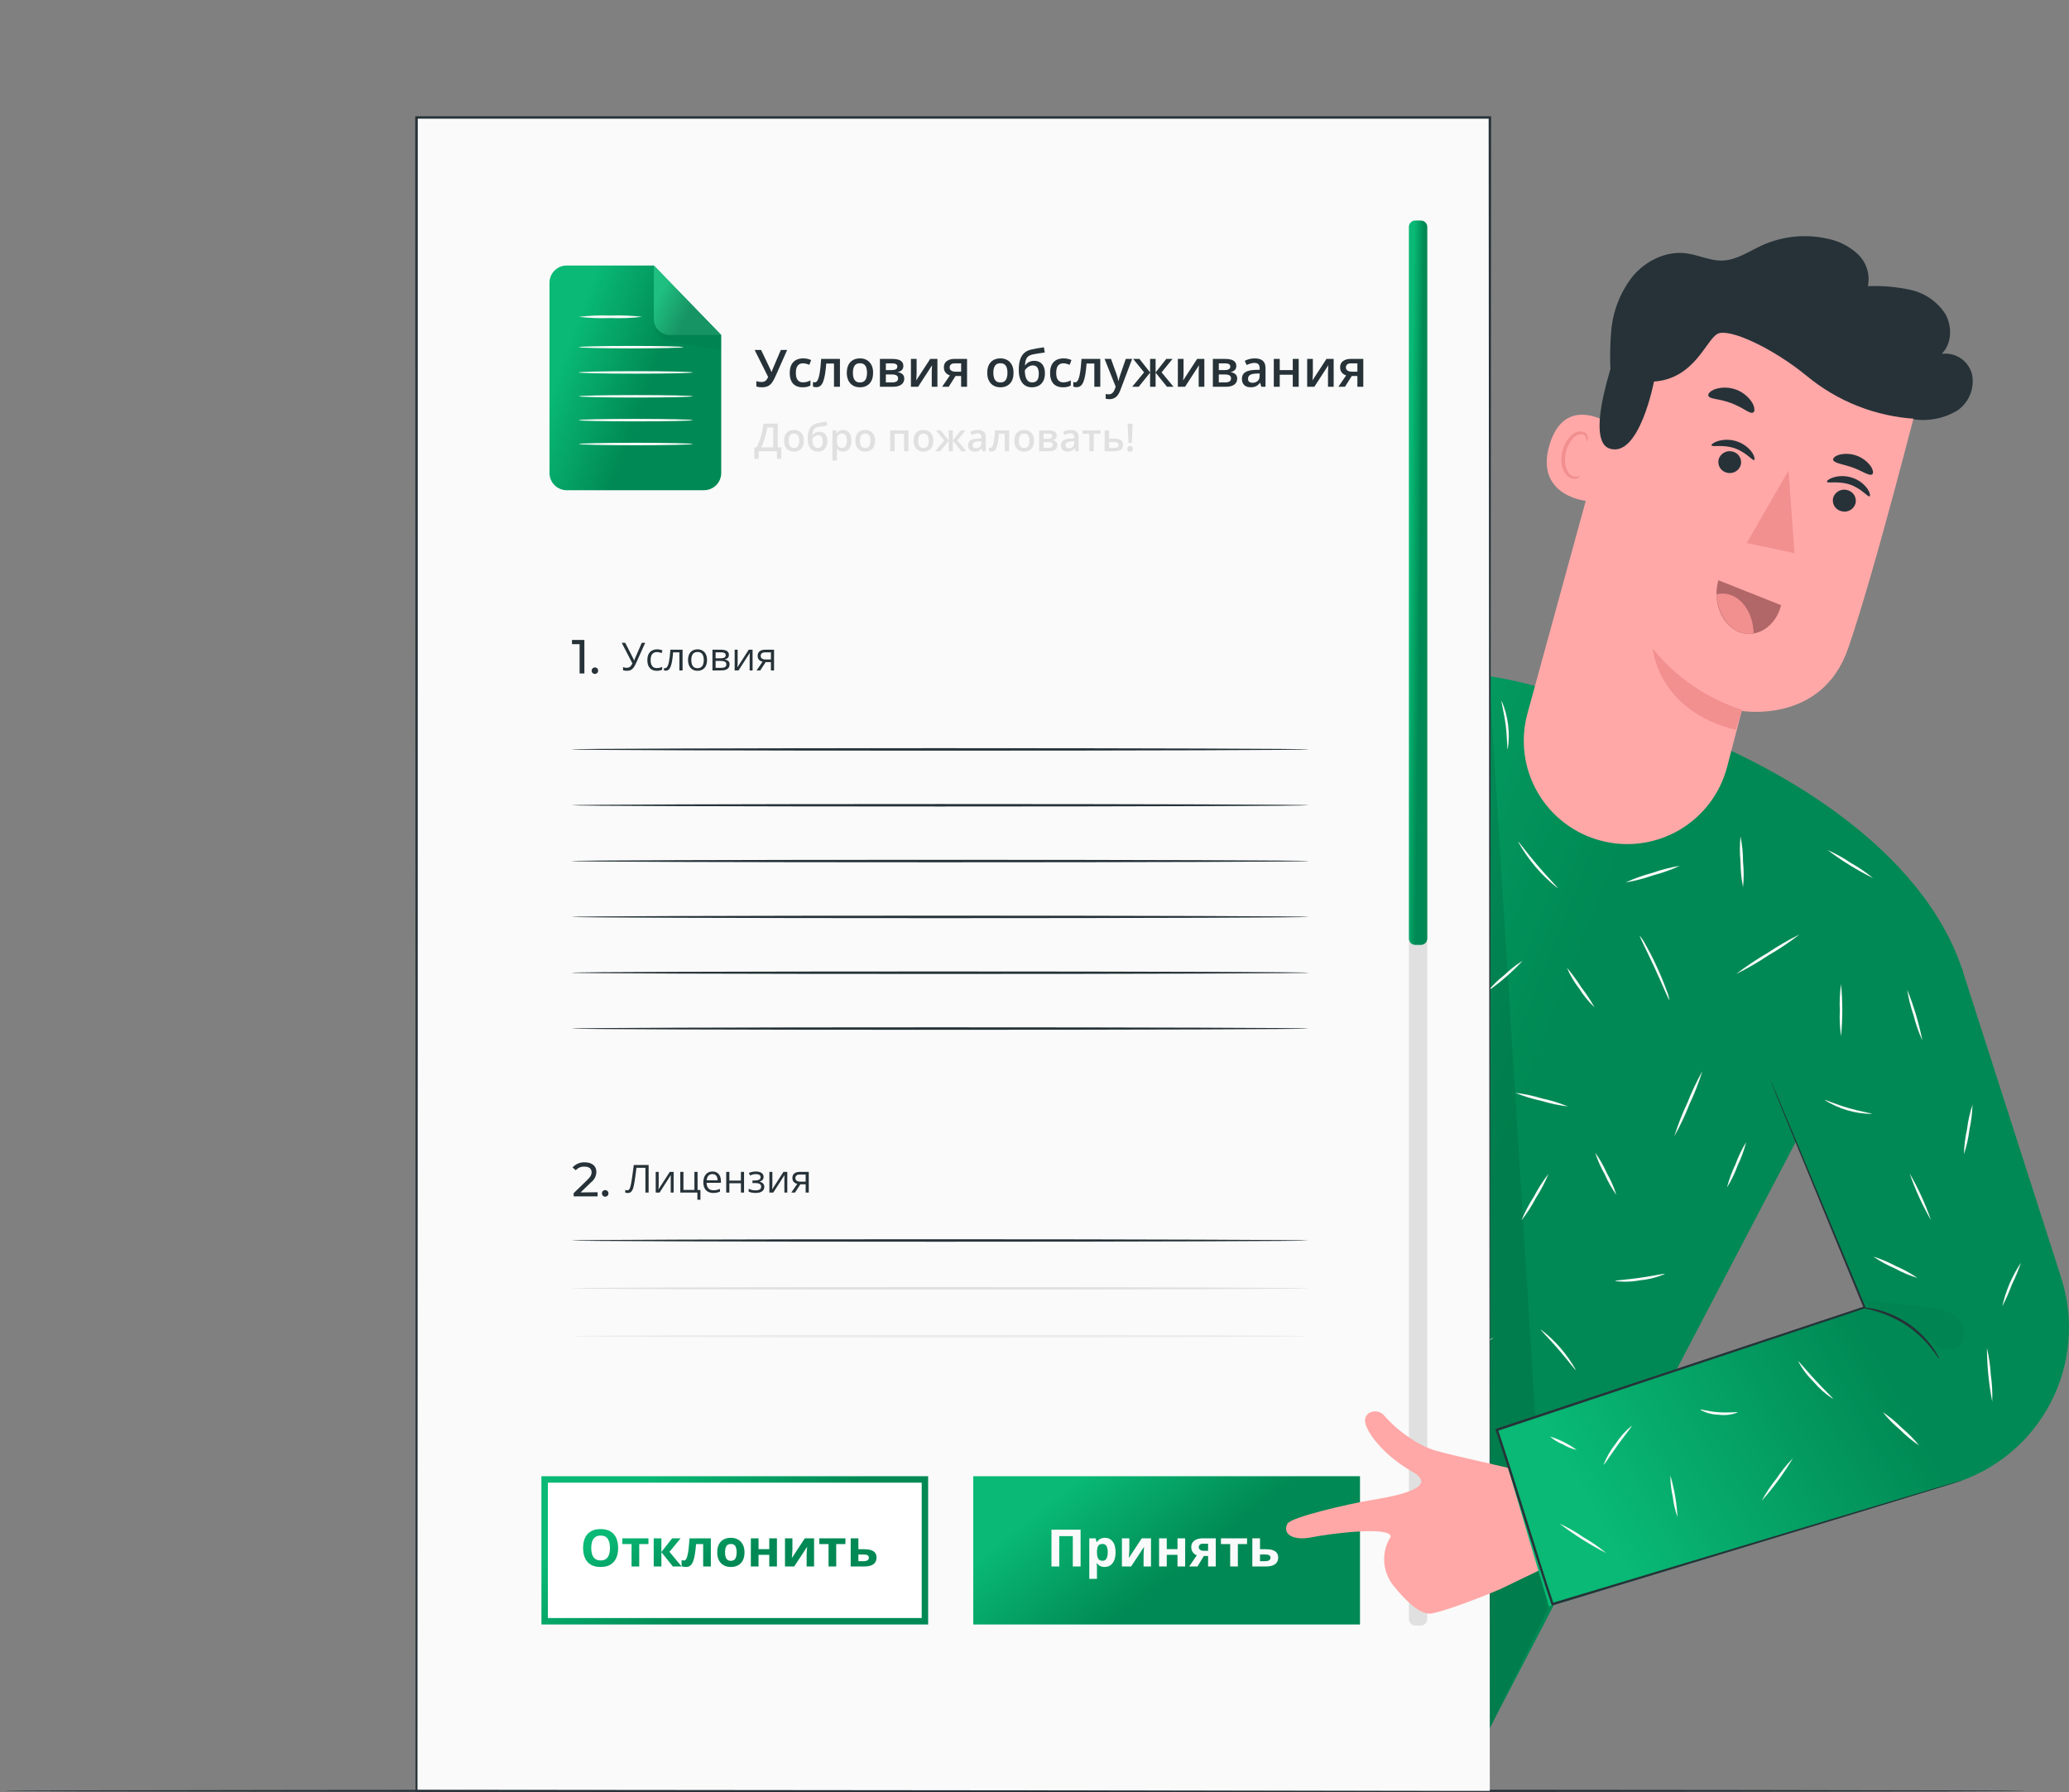 <svg width="321" height="278" viewBox="0 0 321 278" fill="none" xmlns="http://www.w3.org/2000/svg">
<rect x="0" y="0" width="321" height="278" fill="#808080" stroke="none"/>
<path d="M314.387 277.807C314.387 277.911 244.165 278 157.565 278C70.965 278 0.729 277.919 0.729 277.807C0.729 277.696 70.936 277.614 157.565 277.614C244.194 277.614 314.387 277.703 314.387 277.807Z" fill="#263238"/>
<path d="M304.565 150.774L279.739 174.969L256.863 218.659L231.139 268.067L199.533 253.218L165.368 235.712L187.22 193.93L200.801 147.158C191.203 153.528 173.357 162.207 152.068 157.678C128.97 152.778 140.059 65.619 140.059 65.619L165.442 64.966L167.994 126.415L196.662 113.735L196.707 113.839C198.435 113.096 199.948 112.354 200.75 111.946C216.616 103.282 227.03 102.235 244.053 108.315L268.613 116.482C274.925 119.451 298.194 130.922 304.565 150.774Z" fill="url(#paint0_linear_504_5872)"/>
<path d="M217.691 106.489C217.691 106.489 217.12 106.816 216.156 107.506C214.804 108.49 213.604 109.669 212.595 111.003C211.114 112.994 209.934 115.193 209.094 117.529C208.072 120.4 207.198 123.321 206.476 126.282L202.114 142.34C201.543 144.352 201.083 146 200.742 147.188C200.586 147.73 200.453 148.168 200.357 148.502C200.32 148.659 200.266 148.811 200.193 148.955C200.203 148.796 200.233 148.639 200.282 148.487C200.364 148.138 200.468 147.7 200.601 147.151C200.905 145.948 201.343 144.292 201.847 142.266C202.945 138.108 204.444 132.444 206.105 126.178C206.832 123.207 207.719 120.278 208.761 117.402C209.628 115.044 210.849 112.831 212.38 110.84C213.425 109.497 214.677 108.329 216.089 107.38C216.469 107.122 216.866 106.889 217.276 106.682C217.41 106.608 217.548 106.543 217.691 106.489Z" fill="#263238"/>
<g opacity="0.3">
<path opacity="0.3" d="M208.426 118.806C201.327 138.041 188.562 148.791 170.485 158.428C181.158 157.245 191.385 153.495 200.296 147.5" fill="black"/>
</g>
<g opacity="0.3">
<path opacity="0.3" d="M231.043 105.116C234.05 153.313 237.056 201.507 240.063 249.699L231.162 268.067L231.043 105.116Z" fill="black"/>
</g>
<path d="M258.993 155.117C258.889 155.161 257.984 152.89 256.715 150.15C255.447 147.411 254.319 145.235 254.416 145.183C254.766 145.592 255.062 146.044 255.299 146.527C255.796 147.388 256.433 148.606 257.064 149.987C257.694 151.368 258.214 152.637 258.547 153.573C258.766 154.064 258.915 154.584 258.993 155.117Z" fill="#FAFAFA"/>
<path d="M279.198 144.953C277.669 146.144 276.057 147.225 274.377 148.19C272.767 149.271 271.087 150.243 269.348 151.1C270.886 149.919 272.499 148.838 274.176 147.863C275.784 146.783 277.462 145.811 279.198 144.953Z" fill="#FAFAFA"/>
<path d="M270.431 137.633C270.173 136.335 270.039 135.015 270.03 133.691C269.905 132.37 269.905 131.04 270.03 129.719C270.296 131.019 270.43 132.342 270.431 133.669C270.56 134.987 270.56 136.315 270.431 137.633Z" fill="#FAFAFA"/>
<path d="M290.598 136.222C288.109 134.987 285.74 133.523 283.521 131.85C284.795 132.409 286.014 133.085 287.163 133.869C288.379 134.544 289.529 135.332 290.598 136.222Z" fill="#FAFAFA"/>
<path d="M259.764 176.268C260.312 174.511 260.981 172.794 261.766 171.13C262.438 169.418 263.226 167.754 264.125 166.149C263.58 167.907 262.91 169.623 262.122 171.286C261.452 172.999 260.664 174.664 259.764 176.268Z" fill="#FAFAFA"/>
<path d="M250.782 185.37C250.069 184.372 249.463 183.302 248.972 182.177C248.363 181.108 247.866 179.979 247.488 178.807C248.202 179.806 248.811 180.876 249.306 181.999C249.916 183.067 250.41 184.197 250.782 185.37Z" fill="#FAFAFA"/>
<path d="M258.295 197.627C257.083 198.152 255.796 198.481 254.482 198.6C253.187 198.851 251.859 198.891 250.551 198.719C250.551 198.608 252.294 198.526 254.43 198.221C256.566 197.917 258.265 197.508 258.295 197.627Z" fill="#FAFAFA"/>
<path d="M267.931 184.219C268.253 182.979 268.695 181.773 269.251 180.618C269.689 179.414 270.249 178.258 270.92 177.166C270.602 178.407 270.163 179.613 269.607 180.767C269.172 181.974 268.61 183.131 267.931 184.219Z" fill="#FAFAFA"/>
<path d="M244.498 212.535C244.402 212.594 243.311 211.087 241.813 209.357C240.315 207.627 238.98 206.328 239.061 206.246C241.288 207.944 243.14 210.085 244.498 212.535Z" fill="#FAFAFA"/>
<path d="M240.248 182.088C239.723 183.385 239.075 184.628 238.312 185.8C237.664 187.046 236.902 188.229 236.035 189.334C236.571 188.041 237.221 186.799 237.979 185.622C238.625 184.377 239.385 183.194 240.248 182.088Z" fill="#FAFAFA"/>
<path d="M243.274 171.643C241.869 171.473 240.482 171.18 239.128 170.767C237.743 170.475 236.388 170.057 235.078 169.519C236.484 169.685 237.872 169.978 239.225 170.395C240.61 170.685 241.966 171.102 243.274 171.643Z" fill="#FAFAFA"/>
<path d="M243.097 150.113C243.912 151.066 244.656 152.079 245.322 153.142C246.086 154.128 246.775 155.171 247.384 156.26C246.471 155.399 245.673 154.423 245.01 153.357C244.231 152.366 243.588 151.275 243.097 150.113Z" fill="#FAFAFA"/>
<path d="M236.236 149.036C234.616 150.792 232.811 152.365 230.851 153.728C231.612 152.805 232.473 151.969 233.417 151.234C234.276 150.404 235.221 149.667 236.236 149.036Z" fill="#FAFAFA"/>
<path d="M241.657 137.774C239.152 135.797 237.065 133.342 235.516 130.55C235.612 130.491 236.829 132.228 238.527 134.218C240.226 136.208 241.739 137.692 241.657 137.774Z" fill="#FAFAFA"/>
<path d="M260.631 134.307C259.29 134.923 257.898 135.42 256.47 135.792C255.081 136.285 253.651 136.652 252.197 136.891C253.54 136.28 254.932 135.783 256.359 135.406C257.748 134.914 259.177 134.547 260.631 134.307Z" fill="#FAFAFA"/>
<path d="M233.922 116.222C233.81 116.222 233.862 114.522 233.595 112.458C233.328 110.394 232.854 108.746 232.987 108.746C233.994 111.109 234.318 113.707 233.922 116.244V116.222Z" fill="#FAFAFA"/>
<path d="M217.039 170.054C216.492 170.529 215.909 170.961 215.296 171.346C214.198 172.088 212.7 173.194 211.097 174.456C209.495 175.719 208.086 176.914 207.077 177.79C206.555 178.295 205.997 178.761 205.408 179.186C205.845 178.602 206.342 178.067 206.892 177.589C208.154 176.375 209.479 175.228 210.86 174.152C212.235 173.069 213.664 172.056 215.14 171.116C215.738 170.703 216.374 170.347 217.039 170.054Z" fill="#FAFAFA"/>
<path d="M216.067 164.1C215.971 164.152 214.724 162.214 212.996 159.95C211.268 157.685 209.74 155.963 209.821 155.881C210.243 156.168 210.621 156.516 210.942 156.913C211.777 157.806 212.567 158.74 213.308 159.712C214.168 160.855 214.888 161.939 215.37 162.741C215.664 163.159 215.899 163.617 216.067 164.1Z" fill="#FAFAFA"/>
<path d="M220.585 140.632C218.291 142.193 215.857 143.538 213.315 144.649C214.428 143.817 215.615 143.088 216.861 142.474C218.042 141.744 219.288 141.127 220.585 140.632Z" fill="#FAFAFA"/>
<path d="M216.111 130.387C215.644 130.114 215.217 129.776 214.843 129.385C213.882 128.507 212.987 127.559 212.165 126.549C211.335 125.541 210.579 124.474 209.903 123.357C209.59 122.913 209.34 122.428 209.161 121.916C209.265 121.857 210.533 123.965 212.455 126.304C214.376 128.642 216.208 130.298 216.111 130.387Z" fill="#FAFAFA"/>
<path d="M223.811 130.172C224.148 129.045 224.606 127.957 225.175 126.927C225.633 125.841 226.208 124.808 226.889 123.846C226.555 124.975 226.097 126.063 225.524 127.091C225.069 128.179 224.495 129.212 223.811 130.172Z" fill="#FAFAFA"/>
<path d="M221.757 118.449C221.638 118.449 221.757 116.14 221.326 113.356C220.896 110.572 220.073 108.419 220.184 108.375C220.464 108.8 220.677 109.266 220.815 109.756C221.224 110.905 221.525 112.091 221.712 113.297C221.897 114.503 221.974 115.723 221.942 116.942C221.961 117.451 221.899 117.96 221.757 118.449Z" fill="#FAFAFA"/>
<path d="M223.625 177.582C223.576 176.858 223.576 176.131 223.625 175.407C223.677 174.07 223.714 172.222 223.663 170.21C223.611 168.198 223.477 166.327 223.366 165.013C223.265 164.295 223.22 163.57 223.232 162.845C223.438 163.543 223.574 164.259 223.64 164.983C223.871 166.722 224.008 168.471 224.048 170.225C224.095 171.976 224.046 173.728 223.9 175.474C223.882 176.184 223.79 176.891 223.625 177.582Z" fill="#FAFAFA"/>
<path d="M222.528 196.061C221.492 195.106 220.394 194.221 219.242 193.41C218.025 192.706 216.764 192.081 215.467 191.539C216.889 191.781 218.247 192.305 219.463 193.082C220.678 193.859 221.726 194.871 222.543 196.061H222.528Z" fill="#FAFAFA"/>
<path d="M231.785 207.494C230.151 208.559 228.449 209.513 226.689 210.352C224.99 211.307 223.228 212.146 221.415 212.861C223.051 211.802 224.753 210.85 226.511 210.01C228.211 209.055 229.973 208.214 231.785 207.494Z" fill="#FAFAFA"/>
<path d="M205.69 212.564C204.337 211.056 203.083 209.462 201.937 207.791C200.685 206.195 199.535 204.521 198.495 202.779C199.845 204.293 201.099 205.889 202.248 207.56C203.498 209.156 204.647 210.827 205.69 212.564Z" fill="#FAFAFA"/>
<path d="M197.664 191.45C197.536 190.953 197.479 190.441 197.494 189.928C197.456 188.985 197.442 187.701 197.494 186.216C197.545 184.731 197.694 183.477 197.82 182.504C197.855 181.998 197.958 181.499 198.124 181.019C198.235 181.019 198.013 183.35 197.879 186.216C197.746 189.082 197.738 191.45 197.664 191.45Z" fill="#FAFAFA"/>
<path d="M188.927 227.494C187.407 226.477 185.96 225.355 184.595 224.138C183.149 223.018 181.783 221.797 180.508 220.486C182.028 221.502 183.475 222.624 184.84 223.841C186.286 224.962 187.652 226.182 188.927 227.494Z" fill="#FAFAFA"/>
<path d="M194.148 226.388C193.908 224.457 193.797 222.513 193.814 220.567C193.707 218.625 193.727 216.679 193.873 214.739C194.114 216.67 194.225 218.615 194.208 220.56C194.315 222.502 194.295 224.449 194.148 226.388Z" fill="#FAFAFA"/>
<path d="M204.459 248.742C204.459 248.801 203.532 248.437 202.041 247.955C198.158 246.704 194.085 246.149 190.009 246.314C188.444 246.373 187.48 246.485 187.473 246.418C187.687 246.334 187.911 246.282 188.14 246.262C188.57 246.18 189.208 246.106 189.995 246.039C194.107 245.728 198.238 246.295 202.115 247.702C202.705 247.916 203.282 248.164 203.843 248.445C204.062 248.511 204.27 248.612 204.459 248.742Z" fill="#FAFAFA"/>
<path d="M212.951 252.825C213.554 253.14 214.117 253.526 214.628 253.976C217.194 256.01 219.516 258.334 221.548 260.902C221.997 261.414 222.383 261.977 222.698 262.58C222.207 262.119 221.751 261.623 221.333 261.095C220.517 260.153 219.36 258.868 218.017 257.524C216.675 256.181 215.392 255.03 214.45 254.206C213.917 253.783 213.416 253.322 212.951 252.825Z" fill="#FAFAFA"/>
<path d="M216.653 214.146C215.9 212.756 215.258 211.308 214.732 209.817C214.092 208.377 213.568 206.887 213.167 205.363C213.92 206.753 214.563 208.2 215.088 209.691C215.729 211.131 216.252 212.621 216.653 214.146Z" fill="#FAFAFA"/>
<path d="M186.857 138.903C186.541 139.369 186.159 139.787 185.722 140.142C184.733 141.063 183.671 141.902 182.547 142.652C181.422 143.407 180.236 144.067 179.001 144.626C178.505 144.891 177.973 145.084 177.422 145.198C177.377 145.087 179.728 144.077 182.332 142.332C184.935 140.588 186.775 138.813 186.857 138.903Z" fill="#FAFAFA"/>
<path d="M188.763 131.033C188.609 128.826 188.714 126.608 189.075 124.426C189.229 126.633 189.124 128.85 188.763 131.033Z" fill="#FAFAFA"/>
<path d="M173.966 137.64C172.637 137.245 171.348 136.725 170.116 136.089C168.824 135.568 167.582 134.93 166.407 134.181C167.735 134.581 169.023 135.1 170.257 135.732C171.549 136.253 172.791 136.892 173.966 137.64Z" fill="#FAFAFA"/>
<path d="M200.364 127.573C200.278 126.204 200.32 124.829 200.49 123.468C200.525 122.096 200.694 120.731 200.994 119.392C201.081 120.761 201.041 122.136 200.875 123.498C200.834 124.869 200.663 126.234 200.364 127.573Z" fill="#FAFAFA"/>
<path d="M166.102 153.38C164.6 153 163.171 152.373 161.874 151.523C160.51 150.783 159.283 149.814 158.247 148.658C158.321 148.569 159.901 149.898 162.067 151.197C164.233 152.496 166.147 153.268 166.102 153.38Z" fill="#FAFAFA"/>
<path d="M155.103 138.271C154.147 139.589 153.091 140.83 151.943 141.984C150.887 143.233 149.736 144.4 148.501 145.473C150.509 142.891 152.717 140.471 155.103 138.234V138.271Z" fill="#FAFAFA"/>
<path d="M154.16 124.737C152.896 124.31 151.722 123.653 150.696 122.8C149.597 122.049 148.64 121.109 147.87 120.023C147.952 119.941 149.198 121.196 150.934 122.488C152.669 123.78 154.212 124.641 154.16 124.737Z" fill="#FAFAFA"/>
<path d="M147.225 127.573C146.805 128.368 146.273 129.098 145.645 129.741C145.112 130.467 144.481 131.114 143.769 131.664C144.719 130.142 145.883 128.764 147.225 127.573Z" fill="#FAFAFA"/>
<path d="M162.06 102.45C161.197 103.807 160.227 105.093 159.16 106.296C158.195 107.584 157.126 108.791 155.963 109.904C156.827 108.546 157.797 107.257 158.863 106.051C159.832 104.768 160.901 103.564 162.06 102.45Z" fill="#FAFAFA"/>
<path d="M149.354 105.309C148.21 104.292 147.153 103.182 146.194 101.99C145.143 100.884 144.185 99.692 143.331 98.427C144.476 99.439 145.533 100.546 146.491 101.738C147.543 102.846 148.501 104.041 149.354 105.309Z" fill="#FAFAFA"/>
<path d="M155.718 89.183C154.867 88.083 154.122 86.905 153.493 85.665C152.758 84.486 152.13 83.243 151.616 81.953C152.466 83.056 153.211 84.237 153.841 85.479C154.577 86.655 155.205 87.895 155.718 89.183Z" fill="#FAFAFA"/>
<path d="M155.384 78.782C155.295 78.708 156.408 77.297 157.29 75.3C158.173 73.303 158.492 71.544 158.611 71.588C158.426 74.301 157.282 76.859 155.384 78.805V78.782Z" fill="#FAFAFA"/>
<path d="M143.153 78.166C143.038 76.597 143.353 75.026 144.065 73.623C144.526 72.616 145.136 71.685 145.875 70.861C146.158 70.498 146.508 70.193 146.906 69.963C145.943 71.143 145.108 72.422 144.414 73.779C143.838 75.192 143.415 76.663 143.153 78.166Z" fill="#FAFAFA"/>
<path d="M250.099 60.504C249.758 57.427 249.72 54.324 249.987 51.239C250.264 48.136 251.451 45.184 253.399 42.753C255.424 40.407 258.54 38.9 261.603 39.294C263.502 39.539 265.312 40.474 267.203 40.422C269.429 40.355 271.335 38.989 273.345 38.076C276.514 36.636 280.064 36.264 283.463 37.014C285.254 37.352 286.913 38.192 288.247 39.435C288.904 40.062 289.391 40.846 289.663 41.714C289.934 42.581 289.98 43.504 289.797 44.394C292.038 44.296 294.283 44.493 296.473 44.98C298.666 45.475 300.58 46.807 301.806 48.693C302.911 50.63 302.837 53.325 301.25 54.892C302.295 54.752 303.355 55.003 304.226 55.598C305.096 56.193 305.717 57.089 305.967 58.114C306.164 59.151 306.059 60.223 305.665 61.202C305.27 62.182 304.603 63.027 303.742 63.637C301.668 64.908 299.211 65.403 296.807 65.033C294.745 64.639 292.356 64.06 290.702 62.806" fill="#263238"/>
<path d="M248.489 130.439C252.581 131.491 256.923 130.881 260.568 128.742C264.212 126.603 266.864 123.109 267.945 119.021C269.199 114.262 270.222 110.275 270.222 110.275C270.222 110.275 282.617 112.406 286.719 100.624C290.821 88.842 297.845 61.12 297.845 61.12C292.113 55.99 285.117 52.484 277.579 50.963C270.041 49.443 262.234 49.964 254.965 52.471L252.739 53.214L236.992 110.624C236.422 112.681 236.268 114.831 236.54 116.949C236.811 119.066 237.503 121.107 238.574 122.953C239.645 124.799 241.074 126.412 242.777 127.698C244.479 128.983 246.421 129.915 248.489 130.439Z" fill="#FFA8A7"/>
<path d="M266.599 90.01L276.335 93.881C276.14 94.67 275.813 95.406 275.373 96.046C274.934 96.686 274.392 97.216 273.779 97.606C273.166 97.996 272.495 98.236 271.806 98.313C271.118 98.39 270.425 98.302 269.771 98.054C268.465 97.467 267.409 96.305 266.819 94.808C266.229 93.312 266.15 91.594 266.599 90.01Z" fill="#B16668"/>
<path d="M272.066 98.253C272.035 96.589 271.519 95.022 270.623 93.872C269.727 92.722 268.519 92.078 267.247 92.07C266.927 92.085 266.609 92.135 266.294 92.219C266.391 93.535 266.77 94.78 267.387 95.809C268.005 96.839 268.836 97.612 269.786 98.041C270.518 98.343 271.299 98.416 272.066 98.253Z" fill="#F28F8F"/>
<path d="M277.49 73L271 84.235L278.411 85.816L277.49 73Z" fill="#F28F8F"/>
<path d="M270.296 110.112C264.824 108.386 259.988 105.071 256.403 100.587C256.403 100.587 257.19 110.29 269.302 113.208L270.296 110.112Z" fill="#F28F8F"/>
<path d="M250.135 65.969C249.965 65.813 242.844 60.853 240.404 69.005C237.963 77.156 246.634 77.914 246.716 77.698C246.797 77.483 250.135 65.969 250.135 65.969Z" fill="#FFA8A7"/>
<path d="M245.136 73.86C245.136 73.86 244.965 73.92 244.691 73.957C244.318 73.988 243.947 73.876 243.653 73.645C242.911 73.073 242.577 71.484 242.978 70.007C243.164 69.302 243.506 68.647 243.979 68.092C244.135 67.865 244.343 67.68 244.586 67.551C244.829 67.422 245.099 67.353 245.373 67.349C245.553 67.347 245.728 67.411 245.864 67.529C246.001 67.646 246.09 67.809 246.115 67.988C246.16 68.248 246.056 68.396 246.115 68.426C246.175 68.456 246.33 68.337 246.36 67.98C246.376 67.767 246.318 67.555 246.197 67.379C246.109 67.259 245.999 67.157 245.871 67.081C245.744 67.004 245.602 66.954 245.455 66.934C245.101 66.898 244.743 66.954 244.417 67.097C244.091 67.24 243.807 67.465 243.593 67.75C243.034 68.35 242.631 69.08 242.421 69.874C241.976 71.529 242.355 73.318 243.43 74.016C243.63 74.145 243.857 74.227 244.093 74.256C244.329 74.286 244.569 74.262 244.795 74.187C245.084 74.053 245.181 73.89 245.136 73.86Z" fill="#F28F8F"/>
<path d="M287.869 78.136C287.724 78.583 287.409 78.954 286.992 79.17C286.576 79.385 286.091 79.427 285.643 79.287C285.424 79.232 285.218 79.133 285.037 78.997C284.856 78.861 284.704 78.69 284.59 78.495C284.476 78.299 284.402 78.082 284.373 77.858C284.343 77.633 284.359 77.405 284.42 77.186C284.563 76.747 284.871 76.38 285.28 76.164C285.688 75.948 286.164 75.899 286.608 76.028C286.831 76.08 287.041 76.176 287.227 76.311C287.412 76.446 287.568 76.617 287.685 76.814C287.803 77.011 287.88 77.23 287.912 77.457C287.943 77.684 287.928 77.915 287.869 78.136Z" fill="#263238"/>
<path d="M290.065 76.993C289.783 77.142 288.826 75.776 287.016 75.167C285.206 74.558 283.567 75.026 283.448 74.736C283.382 74.61 283.73 74.283 284.45 74.053C285.422 73.766 286.46 73.792 287.417 74.127C288.36 74.44 289.179 75.046 289.753 75.857C290.147 76.474 290.198 76.934 290.065 76.993Z" fill="#263238"/>
<path d="M270.067 72.16C269.924 72.6 269.615 72.966 269.207 73.182C268.799 73.398 268.322 73.447 267.879 73.318C267.659 73.263 267.453 73.165 267.272 73.028C267.091 72.892 266.939 72.721 266.825 72.526C266.711 72.33 266.637 72.113 266.608 71.889C266.579 71.664 266.595 71.436 266.655 71.217C266.797 70.777 267.105 70.409 267.514 70.193C267.922 69.976 268.399 69.928 268.843 70.059C269.063 70.114 269.269 70.213 269.45 70.349C269.631 70.485 269.783 70.656 269.897 70.852C270.011 71.047 270.085 71.264 270.114 71.489C270.143 71.713 270.127 71.942 270.067 72.16Z" fill="#263238"/>
<path d="M272.159 71.351C271.877 71.507 270.913 70.133 269.103 69.525C267.293 68.916 265.661 69.383 265.535 69.094C265.476 68.968 265.817 68.641 266.544 68.418C267.516 68.131 268.553 68.154 269.511 68.485C270.455 68.8 271.275 69.405 271.855 70.215C272.233 70.831 272.292 71.291 272.159 71.351Z" fill="#263238"/>
<path d="M290.465 73.585C290.013 73.89 288.907 73.044 287.417 72.516C285.926 71.989 284.553 71.863 284.405 71.336C284.346 71.084 284.687 70.735 285.369 70.534C286.272 70.317 287.218 70.373 288.089 70.696C288.959 71.018 289.714 71.593 290.257 72.346C290.643 72.947 290.673 73.43 290.465 73.585Z" fill="#263238"/>
<path d="M271.995 63.994C271.72 64.142 271.253 63.897 270.727 63.578C270.045 63.17 269.33 62.82 268.59 62.531C267.841 62.261 267.069 62.057 266.283 61.922C265.653 61.796 265.163 61.7 265.052 61.403C264.941 61.106 265.297 60.66 266.098 60.363C267.164 60.026 268.312 60.055 269.36 60.445C270.408 60.835 271.296 61.564 271.884 62.516C272.292 63.296 272.255 63.875 271.995 63.994Z" fill="#263238"/>
<path d="M297.229 64.974C291.035 64.613 285.116 62.285 280.332 58.329C275.007 53.964 268.338 50.905 266.521 51.766C264.704 52.627 262.975 58.745 256.611 59.19C256.611 59.19 254.341 71.106 249.728 69.584C245.114 68.062 252.212 50.452 252.212 50.452L265.008 47.438L278.114 47.92L289.886 50.593L300.07 56.451L297.229 64.974Z" fill="#263238"/>
<path d="M231.14 18.239H64.594V277.814H231.14V18.239Z" fill="#FAFAFA"/>
<path d="M231.139 277.807C231.139 276.211 231.065 170.789 230.961 18.232L231.139 18.41H64.616L64.816 18.217C64.816 116.422 64.816 206.848 64.772 277.792L64.616 277.636L231.162 277.792L64.616 277.941H64.467V277.807C64.467 206.862 64.467 116.437 64.423 18.232V18.039H64.638H231.162H231.34V18.217C231.214 170.796 231.139 276.218 231.139 277.807Z" fill="#263238"/>
<path d="M109.233 76.043H87.922C87.215 76.043 86.537 75.762 86.037 75.263C85.536 74.763 85.254 74.085 85.252 73.378V43.852C85.254 43.145 85.536 42.467 86.037 41.967C86.537 41.468 87.215 41.187 87.922 41.187H101.437L111.896 51.974V73.378C111.896 74.085 111.615 74.763 111.116 75.262C110.616 75.762 109.939 76.043 109.233 76.043Z" fill="url(#paint1_linear_504_5872)"/>
<path d="M101.437 41.187V49.494C101.438 50.151 101.7 50.781 102.164 51.246C102.629 51.71 103.258 51.972 103.914 51.974H111.895L101.437 41.187Z" fill="url(#paint2_linear_504_5872)"/>
<g opacity="0.2">
<path opacity="0.2" d="M101.548 50.222C101.551 50.851 101.769 51.459 102.166 51.947C102.563 52.435 103.114 52.772 103.729 52.902L103.996 52.962C105.034 53.147 111.895 54.365 111.895 54.209V51.981H103.914C103.914 51.981 101.926 51.907 101.548 50.222Z" fill="black"/>
</g>
<g opacity="0.3">
<path opacity="0.3" d="M101.437 41.187V49.494C101.438 50.151 101.7 50.781 102.164 51.246C102.629 51.71 103.258 51.972 103.914 51.974H111.895L101.437 41.187Z" fill="white"/>
</g>
<path d="M99.649 49.146C98.012 49.337 96.363 49.401 94.716 49.339C93.072 49.401 91.425 49.337 89.791 49.146C91.425 48.955 93.072 48.89 94.716 48.953C96.363 48.89 98.012 48.955 99.649 49.146Z" fill="#FAFAFA"/>
<path d="M106.013 53.852C106.013 53.956 102.386 54.046 97.906 54.046C93.426 54.046 89.791 53.956 89.791 53.852C89.791 53.748 93.426 53.659 97.906 53.659C102.386 53.659 106.013 53.741 106.013 53.852Z" fill="#FAFAFA"/>
<path d="M107.474 57.772C107.474 57.884 103.521 57.966 98.633 57.966C93.745 57.966 89.791 57.884 89.791 57.772C89.791 57.661 93.752 57.579 98.633 57.579C103.513 57.579 107.474 57.668 107.474 57.772Z" fill="#FAFAFA"/>
<path d="M107.474 61.477C107.474 61.581 103.521 61.67 98.633 61.67C93.745 61.67 89.791 61.581 89.791 61.477C89.791 61.373 93.752 61.284 98.633 61.284C103.513 61.284 107.474 61.366 107.474 61.477Z" fill="#FAFAFA"/>
<path d="M107.474 65.174C107.474 65.286 103.521 65.367 98.633 65.367C93.745 65.367 89.791 65.286 89.791 65.174C89.791 65.063 93.752 64.981 98.633 64.981C103.513 64.981 107.474 65.07 107.474 65.174Z" fill="#FAFAFA"/>
<path d="M107.474 68.879C107.474 68.983 103.521 69.072 98.633 69.072C93.745 69.072 89.791 68.983 89.791 68.879C89.791 68.775 93.752 68.686 98.633 68.686C103.513 68.686 107.474 68.767 107.474 68.879Z" fill="#FAFAFA"/>
<path d="M120.668 65.717V69.399H121.216V71.184H120.539V70H117.709V71.184H117.032V69.399H117.363C117.492 69.163 117.614 68.905 117.729 68.626C117.845 68.345 117.95 68.048 118.046 67.735C118.142 67.423 118.223 67.098 118.289 66.76C118.357 66.42 118.408 66.072 118.441 65.717H120.668ZM119.968 66.317H119.021C118.998 66.542 118.958 66.788 118.901 67.056C118.847 67.321 118.778 67.593 118.696 67.87C118.614 68.147 118.522 68.417 118.421 68.679C118.321 68.94 118.216 69.181 118.104 69.399H119.968V66.317ZM124.711 68.371C124.711 68.641 124.676 68.88 124.605 69.089C124.535 69.298 124.433 69.475 124.298 69.619C124.163 69.762 124.001 69.871 123.812 69.947C123.622 70.022 123.408 70.059 123.17 70.059C122.947 70.059 122.743 70.022 122.558 69.947C122.372 69.871 122.211 69.762 122.074 69.619C121.939 69.475 121.835 69.298 121.761 69.089C121.687 68.88 121.649 68.641 121.649 68.371C121.649 68.014 121.711 67.711 121.834 67.463C121.959 67.213 122.137 67.022 122.367 66.892C122.598 66.761 122.872 66.695 123.19 66.695C123.489 66.695 123.753 66.761 123.981 66.892C124.21 67.022 124.389 67.213 124.518 67.463C124.646 67.713 124.711 68.016 124.711 68.371ZM122.358 68.371C122.358 68.607 122.387 68.81 122.443 68.978C122.502 69.145 122.592 69.274 122.713 69.364C122.834 69.452 122.99 69.496 123.182 69.496C123.373 69.496 123.529 69.452 123.65 69.364C123.771 69.274 123.86 69.145 123.917 68.978C123.974 68.81 124.002 68.607 124.002 68.371C124.002 68.135 123.974 67.935 123.917 67.77C123.86 67.605 123.771 67.478 123.65 67.393C123.529 67.305 123.372 67.261 123.179 67.261C122.894 67.261 122.686 67.356 122.555 67.548C122.424 67.739 122.358 68.014 122.358 68.371ZM125.317 68.055C125.317 67.584 125.369 67.184 125.473 66.853C125.576 66.523 125.739 66.259 125.962 66.06C126.185 65.86 126.474 65.725 126.829 65.652C127.06 65.6 127.294 65.555 127.532 65.518C127.771 65.481 128.009 65.444 128.247 65.409L128.341 66.016C128.229 66.029 128.11 66.046 127.983 66.065C127.856 66.083 127.729 66.102 127.6 66.121C127.473 66.141 127.351 66.161 127.233 66.183C127.118 66.202 127.015 66.222 126.923 66.241C126.739 66.28 126.584 66.345 126.457 66.435C126.332 66.522 126.234 66.651 126.164 66.821C126.094 66.991 126.052 67.218 126.038 67.501H126.076C126.129 67.421 126.202 67.341 126.296 67.261C126.39 67.181 126.503 67.114 126.636 67.061C126.771 67.007 126.924 66.98 127.096 66.98C127.365 66.98 127.594 67.036 127.781 67.149C127.971 67.263 128.114 67.427 128.212 67.642C128.312 67.856 128.361 68.115 128.361 68.418C128.361 68.779 128.297 69.082 128.168 69.326C128.041 69.568 127.863 69.751 127.635 69.874C127.406 69.997 127.14 70.059 126.835 70.059C126.601 70.059 126.39 70.015 126.202 69.927C126.017 69.839 125.857 69.71 125.725 69.54C125.594 69.368 125.493 69.158 125.423 68.91C125.353 68.66 125.317 68.375 125.317 68.055ZM126.882 69.493C127.038 69.493 127.173 69.46 127.286 69.394C127.401 69.327 127.49 69.22 127.553 69.071C127.617 68.923 127.649 68.727 127.649 68.482C127.649 68.182 127.595 67.945 127.485 67.773C127.378 67.6 127.2 67.513 126.952 67.513C126.8 67.513 126.66 67.547 126.533 67.615C126.406 67.684 126.299 67.764 126.211 67.856C126.123 67.945 126.061 68.024 126.023 68.093C126.023 68.27 126.036 68.442 126.062 68.608C126.089 68.774 126.134 68.925 126.196 69.06C126.261 69.192 126.349 69.298 126.46 69.376C126.571 69.454 126.712 69.493 126.882 69.493ZM130.816 66.695C131.201 66.695 131.51 66.836 131.742 67.117C131.977 67.398 132.094 67.816 132.094 68.371C132.094 68.738 132.039 69.048 131.93 69.3C131.822 69.55 131.671 69.739 131.476 69.868C131.282 69.995 131.057 70.059 130.799 70.059C130.635 70.059 130.492 70.037 130.371 69.994C130.25 69.951 130.146 69.895 130.061 69.827C129.975 69.757 129.902 69.681 129.844 69.599H129.803C129.812 69.677 129.821 69.764 129.829 69.859C129.839 69.953 129.844 70.039 129.844 70.117V71.439H129.152V66.757H129.715L129.812 67.205H129.844C129.904 67.113 129.978 67.028 130.063 66.95C130.151 66.872 130.257 66.811 130.38 66.766C130.505 66.719 130.65 66.695 130.816 66.695ZM130.632 67.258C130.442 67.258 130.29 67.296 130.175 67.372C130.062 67.446 129.979 67.559 129.926 67.709C129.875 67.859 129.848 68.048 129.844 68.274V68.371C129.844 68.611 129.868 68.815 129.917 68.983C129.968 69.149 130.051 69.276 130.166 69.364C130.283 69.45 130.441 69.493 130.641 69.493C130.809 69.493 130.947 69.447 131.057 69.356C131.168 69.264 131.251 69.133 131.306 68.963C131.36 68.793 131.388 68.593 131.388 68.362C131.388 68.013 131.325 67.741 131.2 67.548C131.077 67.355 130.888 67.258 130.632 67.258ZM135.762 68.371C135.762 68.641 135.727 68.88 135.656 69.089C135.586 69.298 135.483 69.475 135.349 69.619C135.214 69.762 135.052 69.871 134.862 69.947C134.673 70.022 134.459 70.059 134.221 70.059C133.998 70.059 133.794 70.022 133.608 69.947C133.423 69.871 133.262 69.762 133.125 69.619C132.99 69.475 132.886 69.298 132.812 69.089C132.737 68.88 132.7 68.641 132.7 68.371C132.7 68.014 132.762 67.711 132.885 67.463C133.01 67.213 133.188 67.022 133.418 66.892C133.648 66.761 133.923 66.695 134.241 66.695C134.54 66.695 134.804 66.761 135.032 66.892C135.261 67.022 135.439 67.213 135.568 67.463C135.697 67.713 135.762 68.016 135.762 68.371ZM133.409 68.371C133.409 68.607 133.438 68.81 133.494 68.978C133.553 69.145 133.643 69.274 133.764 69.364C133.885 69.452 134.041 69.496 134.232 69.496C134.424 69.496 134.58 69.452 134.701 69.364C134.822 69.274 134.911 69.145 134.968 68.978C135.024 68.81 135.053 68.607 135.053 68.371C135.053 68.135 135.024 67.935 134.968 67.77C134.911 67.605 134.822 67.478 134.701 67.393C134.58 67.305 134.423 67.261 134.229 67.261C133.944 67.261 133.736 67.356 133.605 67.548C133.475 67.739 133.409 68.014 133.409 68.371ZM140.944 66.757V70H140.25V67.302H138.803V70H138.111V66.757H140.944ZM144.803 68.371C144.803 68.641 144.768 68.88 144.697 69.089C144.627 69.298 144.524 69.475 144.39 69.619C144.255 69.762 144.093 69.871 143.903 69.947C143.714 70.022 143.5 70.059 143.262 70.059C143.039 70.059 142.835 70.022 142.649 69.947C142.464 69.871 142.303 69.762 142.166 69.619C142.031 69.475 141.927 69.298 141.853 69.089C141.778 68.88 141.741 68.641 141.741 68.371C141.741 68.014 141.803 67.711 141.926 67.463C142.051 67.213 142.229 67.022 142.459 66.892C142.689 66.761 142.964 66.695 143.282 66.695C143.581 66.695 143.845 66.761 144.073 66.892C144.302 67.022 144.48 67.213 144.609 67.463C144.738 67.713 144.803 68.016 144.803 68.371ZM142.45 68.371C142.45 68.607 142.479 68.81 142.535 68.978C142.594 69.145 142.684 69.274 142.805 69.364C142.926 69.452 143.082 69.496 143.273 69.496C143.465 69.496 143.621 69.452 143.742 69.364C143.863 69.274 143.952 69.145 144.009 68.978C144.065 68.81 144.094 68.607 144.094 68.371C144.094 68.135 144.065 67.935 144.009 67.77C143.952 67.605 143.863 67.478 143.742 67.393C143.621 67.305 143.464 67.261 143.271 67.261C142.985 67.261 142.777 67.356 142.646 67.548C142.516 67.739 142.45 68.014 142.45 68.371ZM149.801 66.757L148.529 68.321L149.915 70H149.159L147.832 68.353V70H147.19V68.353L145.863 70H145.107L146.493 68.321L145.222 66.757H145.951L147.19 68.33V66.757H147.832V68.33L149.074 66.757H149.801ZM151.693 66.695C152.104 66.695 152.413 66.786 152.622 66.968C152.833 67.149 152.938 67.433 152.938 67.817V70H152.449L152.317 69.54H152.294C152.202 69.657 152.107 69.754 152.01 69.83C151.912 69.906 151.799 69.963 151.67 70C151.543 70.039 151.388 70.059 151.204 70.059C151.011 70.059 150.838 70.023 150.686 69.953C150.533 69.881 150.413 69.772 150.325 69.625C150.237 69.478 150.193 69.293 150.193 69.068C150.193 68.734 150.317 68.483 150.565 68.315C150.815 68.147 151.192 68.055 151.696 68.037L152.259 68.017V67.847C152.259 67.622 152.206 67.462 152.101 67.366C151.997 67.27 151.851 67.223 151.661 67.223C151.499 67.223 151.342 67.246 151.189 67.293C151.037 67.34 150.889 67.397 150.744 67.466L150.521 66.98C150.68 66.895 150.859 66.827 151.061 66.774C151.264 66.722 151.475 66.695 151.693 66.695ZM152.256 68.45L151.837 68.465C151.493 68.477 151.252 68.535 151.113 68.641C150.975 68.746 150.905 68.891 150.905 69.074C150.905 69.234 150.953 69.352 151.049 69.426C151.145 69.498 151.271 69.534 151.427 69.534C151.665 69.534 151.862 69.467 152.019 69.332C152.177 69.195 152.256 68.995 152.256 68.731V68.45ZM156.571 70H155.877V67.296H154.978C154.938 67.788 154.89 68.209 154.831 68.559C154.772 68.908 154.699 69.193 154.611 69.414C154.523 69.633 154.415 69.793 154.286 69.894C154.157 69.996 154.002 70.047 153.82 70.047C153.74 70.047 153.668 70.041 153.604 70.029C153.539 70.019 153.481 70.004 153.431 69.982V69.44C153.464 69.452 153.5 69.462 153.539 69.47C153.578 69.478 153.618 69.481 153.659 69.481C153.731 69.481 153.798 69.452 153.858 69.394C153.921 69.333 153.979 69.238 154.031 69.109C154.084 68.981 154.132 68.811 154.175 68.6C154.218 68.387 154.257 68.129 154.292 67.826C154.327 67.522 154.358 67.165 154.386 66.757H156.571V70ZM160.43 68.371C160.43 68.641 160.395 68.88 160.324 69.089C160.254 69.298 160.151 69.475 160.017 69.619C159.882 69.762 159.72 69.871 159.53 69.947C159.341 70.022 159.127 70.059 158.889 70.059C158.666 70.059 158.462 70.022 158.276 69.947C158.091 69.871 157.93 69.762 157.793 69.619C157.658 69.475 157.554 69.298 157.479 69.089C157.405 68.88 157.368 68.641 157.368 68.371C157.368 68.014 157.43 67.711 157.553 67.463C157.678 67.213 157.855 67.022 158.086 66.892C158.316 66.761 158.591 66.695 158.909 66.695C159.208 66.695 159.472 66.761 159.7 66.892C159.929 67.022 160.107 67.213 160.236 67.463C160.365 67.713 160.43 68.016 160.43 68.371ZM158.077 68.371C158.077 68.607 158.105 68.81 158.162 68.978C158.221 69.145 158.311 69.274 158.432 69.364C158.553 69.452 158.709 69.496 158.9 69.496C159.092 69.496 159.248 69.452 159.369 69.364C159.49 69.274 159.579 69.145 159.636 68.978C159.692 68.81 159.721 68.607 159.721 68.371C159.721 68.135 159.692 67.935 159.636 67.77C159.579 67.605 159.49 67.478 159.369 67.393C159.248 67.305 159.091 67.261 158.897 67.261C158.612 67.261 158.404 67.356 158.273 67.548C158.143 67.739 158.077 68.014 158.077 68.371ZM163.948 67.589C163.948 67.776 163.891 67.93 163.775 68.049C163.662 68.166 163.506 68.243 163.307 68.28V68.304C163.52 68.331 163.697 68.406 163.84 68.529C163.982 68.652 164.054 68.823 164.054 69.042C164.054 69.228 164.007 69.393 163.913 69.537C163.821 69.68 163.675 69.793 163.474 69.877C163.274 69.959 163.014 70 162.691 70H161.221V66.757H162.686C162.928 66.757 163.144 66.783 163.333 66.836C163.524 66.889 163.675 66.976 163.784 67.097C163.894 67.218 163.948 67.382 163.948 67.589ZM163.336 69.019C163.336 68.858 163.274 68.743 163.151 68.673C163.03 68.603 162.853 68.567 162.618 68.567H161.912V69.493H162.633C162.852 69.493 163.023 69.457 163.148 69.385C163.273 69.311 163.336 69.189 163.336 69.019ZM163.248 67.65C163.248 67.523 163.2 67.43 163.104 67.369C163.009 67.307 162.858 67.275 162.653 67.275H161.912V68.061H162.56C162.786 68.061 162.957 68.028 163.072 67.964C163.189 67.897 163.248 67.793 163.248 67.65ZM166.102 66.695C166.512 66.695 166.821 66.786 167.03 66.968C167.241 67.149 167.347 67.433 167.347 67.817V70H166.857L166.726 69.54H166.702C166.61 69.657 166.516 69.754 166.418 69.83C166.32 69.906 166.207 69.963 166.078 70C165.951 70.039 165.796 70.059 165.612 70.059C165.419 70.059 165.246 70.023 165.094 69.953C164.941 69.881 164.821 69.772 164.733 69.625C164.646 69.478 164.602 69.293 164.602 69.068C164.602 68.734 164.726 68.483 164.974 68.315C165.224 68.147 165.601 68.055 166.104 68.037L166.667 68.017V67.847C166.667 67.622 166.614 67.462 166.509 67.366C166.405 67.27 166.259 67.223 166.069 67.223C165.907 67.223 165.75 67.246 165.598 67.293C165.445 67.34 165.297 67.397 165.152 67.466L164.93 66.98C165.088 66.895 165.268 66.827 165.469 66.774C165.672 66.722 165.883 66.695 166.102 66.695ZM166.664 68.45L166.245 68.465C165.901 68.477 165.66 68.535 165.521 68.641C165.383 68.746 165.313 68.891 165.313 69.074C165.313 69.234 165.361 69.352 165.457 69.426C165.553 69.498 165.679 69.534 165.835 69.534C166.073 69.534 166.271 69.467 166.427 69.332C166.585 69.195 166.664 68.995 166.664 68.731V68.45ZM170.76 67.299H169.693V70H169.008V67.299H167.947V66.757H170.76V67.299ZM172.078 68.052H172.884C173.188 68.052 173.44 68.087 173.64 68.157C173.841 68.226 173.991 68.329 174.091 68.468C174.19 68.606 174.24 68.78 174.24 68.989C174.24 69.194 174.193 69.373 174.1 69.525C174.006 69.676 173.859 69.793 173.66 69.877C173.463 69.959 173.205 70 172.887 70H171.387V66.757H172.078V68.052ZM173.549 69.007C173.549 68.845 173.488 68.731 173.367 68.664C173.246 68.596 173.073 68.561 172.849 68.561H172.078V69.493H172.854C173.06 69.493 173.227 69.456 173.355 69.382C173.484 69.306 173.549 69.181 173.549 69.007ZM175.597 68.693H175.078L174.938 65.717H175.737L175.597 68.693ZM174.902 69.637C174.902 69.477 174.943 69.364 175.025 69.3C175.109 69.233 175.212 69.2 175.333 69.2C175.452 69.2 175.554 69.233 175.638 69.3C175.722 69.364 175.764 69.477 175.764 69.637C175.764 69.793 175.722 69.906 175.638 69.977C175.554 70.045 175.452 70.079 175.333 70.079C175.212 70.079 175.109 70.045 175.025 69.977C174.943 69.906 174.902 69.793 174.902 69.637Z" fill="#E0E0E0"/>
<path d="M220.451 34.216H219.575C219.031 34.216 218.589 34.658 218.589 35.203V251.177C218.589 251.722 219.031 252.164 219.575 252.164H220.451C220.996 252.164 221.437 251.722 221.437 251.177V35.203C221.437 34.658 220.996 34.216 220.451 34.216Z" fill="#E0E0E0"/>
<path d="M220.451 34.216H219.575C219.031 34.216 218.589 34.658 218.589 35.203V145.592C218.589 146.137 219.031 146.579 219.575 146.579H220.451C220.996 146.579 221.437 146.137 221.437 145.592V35.203C221.437 34.658 220.996 34.216 220.451 34.216Z" fill="url(#paint3_linear_504_5872)"/>
<path d="M90.666 99.273V104.47H89.924V99.926H88.745V99.273H90.666Z" fill="#263238"/>
<path d="M91.793 104.032C91.795 103.932 91.826 103.836 91.882 103.753C91.938 103.671 92.017 103.608 92.11 103.571C92.202 103.533 92.303 103.525 92.4 103.545C92.498 103.565 92.587 103.614 92.657 103.685C92.727 103.756 92.774 103.846 92.793 103.944C92.812 104.041 92.801 104.143 92.763 104.235C92.724 104.326 92.66 104.405 92.577 104.46C92.494 104.515 92.397 104.545 92.298 104.545C92.23 104.546 92.164 104.533 92.102 104.508C92.04 104.482 91.983 104.444 91.936 104.396C91.889 104.348 91.852 104.292 91.827 104.229C91.803 104.166 91.791 104.099 91.793 104.032Z" fill="#263238"/>
<path d="M92.713 184.947V185.593H89.004V185.088L91.126 183.031C91.682 182.497 91.786 182.17 91.786 181.836C91.786 181.301 91.4 180.975 90.673 180.975C90.422 180.96 90.171 181.003 89.94 181.101C89.708 181.199 89.502 181.349 89.338 181.539L88.826 181.101C89.066 180.835 89.362 180.625 89.693 180.488C90.025 180.35 90.382 180.288 90.74 180.307C91.83 180.307 92.528 180.871 92.528 181.791C92.519 182.112 92.438 182.426 92.29 182.71C92.142 182.995 91.932 183.242 91.674 183.432L90.072 184.976L92.713 184.947Z" fill="#263238"/>
<path d="M93.388 185.125C93.386 185.058 93.397 184.991 93.422 184.928C93.447 184.866 93.484 184.809 93.531 184.761C93.578 184.713 93.634 184.675 93.696 184.65C93.758 184.624 93.825 184.612 93.892 184.613C94.028 184.613 94.158 184.667 94.254 184.763C94.35 184.859 94.404 184.989 94.404 185.125C94.404 185.261 94.35 185.392 94.254 185.488C94.158 185.584 94.028 185.638 93.892 185.638C93.826 185.638 93.759 185.625 93.698 185.599C93.636 185.573 93.58 185.535 93.533 185.487C93.486 185.44 93.449 185.383 93.424 185.321C93.399 185.259 93.387 185.192 93.388 185.125Z" fill="#263238"/>
<path d="M203.027 116.252C203.027 116.363 177.429 116.445 145.86 116.445C114.291 116.445 88.686 116.363 88.686 116.252C88.686 116.14 114.283 116.059 145.86 116.059C177.436 116.059 203.027 116.148 203.027 116.252Z" fill="#263238"/>
<path d="M203.027 124.916C203.027 125.02 177.429 125.109 145.86 125.109C114.291 125.109 88.686 125.02 88.686 124.916C88.686 124.812 114.283 124.723 145.86 124.723C177.436 124.723 203.027 124.804 203.027 124.916Z" fill="#263238"/>
<path d="M203.027 133.572C203.027 133.684 177.429 133.765 145.86 133.765C114.291 133.765 88.686 133.684 88.686 133.572C88.686 133.461 114.283 133.379 145.86 133.379C177.436 133.379 203.027 133.468 203.027 133.572Z" fill="#263238"/>
<path d="M203.027 142.236C203.027 142.34 177.429 142.429 145.86 142.429C114.291 142.429 88.686 142.34 88.686 142.236C88.686 142.132 114.283 142.043 145.86 142.043C177.436 142.043 203.027 142.125 203.027 142.236Z" fill="#263238"/>
<path d="M203.027 150.893C203.027 151.004 177.429 151.086 145.86 151.086C114.291 151.086 88.686 151.004 88.686 150.893C88.686 150.781 114.283 150.699 145.86 150.699C177.436 150.699 203.027 150.789 203.027 150.893Z" fill="#263238"/>
<path d="M203.027 159.556C203.027 159.66 177.429 159.75 145.86 159.75C114.291 159.75 88.686 159.66 88.686 159.556C88.686 159.452 114.283 159.363 145.86 159.363C177.436 159.363 203.027 159.445 203.027 159.556Z" fill="#263238"/>
<path d="M203.027 192.43C203.027 192.534 177.429 192.623 145.86 192.623C114.291 192.623 88.686 192.534 88.686 192.43C88.686 192.326 114.283 192.237 145.86 192.237C177.436 192.237 203.027 192.341 203.027 192.43Z" fill="#263238"/>
<path d="M203.027 199.854C203.027 199.966 177.429 200.048 145.86 200.048C114.291 200.048 88.686 199.966 88.686 199.854C88.686 199.743 114.283 199.661 145.86 199.661C177.436 199.661 203.027 199.75 203.027 199.854Z" fill="#E0E0E0"/>
<path d="M203.027 207.278C203.027 207.382 177.429 207.472 145.86 207.472C114.291 207.472 88.686 207.382 88.686 207.278C88.686 207.174 114.283 207.085 145.86 207.085C177.436 207.085 203.027 207.16 203.027 207.278Z" fill="#EBEBEB"/>
<path d="M211 229H151V252H211V229Z" fill="url(#paint4_linear_504_5872)"/>
<path d="M84.5 251.5V229.5H143.5V251.5H84.5Z" fill="white" stroke="url(#paint5_linear_504_5872)"/>
<path d="M232.749 246.522L241.384 242.364L236.636 228.318L226.207 225.905C225.236 225.682 224.153 225.423 222.951 225.089C221.538 224.694 220.201 224.064 218.997 223.225C217.464 222.25 216.071 221.068 214.858 219.714C213.872 218.37 211.78 218.875 211.78 220.367C211.78 221.859 214.413 225.623 219.094 228.288C223.774 230.954 215.496 232.238 212.5 232.743C209.503 233.248 200.29 235.319 199.741 236.366C198.94 237.895 200.483 239.068 203.45 238.482C206.417 237.895 215.533 236.737 215.771 238.326V238.37C215.039 239.516 214.683 240.862 214.754 242.22C214.824 243.577 215.317 244.879 216.164 245.943C217.84 248.044 220.355 250.679 222.202 250.278C225.673 249.543 232.749 246.522 232.749 246.522Z" fill="#FFA8A7"/>
<path d="M232.223 221.807L240.315 249.195L303.149 230.085C306.357 229.104 309.336 227.493 311.914 225.346C314.492 223.198 316.616 220.558 318.162 217.579C319.707 214.6 320.644 211.343 320.917 207.997C321.189 204.651 320.793 201.285 319.75 198.095L304.343 150.113L270.883 158.428L289.249 202.824L232.223 221.807Z" fill="url(#paint6_linear_504_5872)"/>
<path d="M304.566 229.603L304.262 229.714L303.357 230.003L299.841 231.095L286.675 235.133L240.938 249.024L240.768 249.068L240.708 248.905C237.912 240.531 235.197 231.325 232.059 221.867L232 221.688L232.185 221.622L233.765 221.102L289.219 202.668L289.13 202.868C284.679 192.104 281.074 183.284 278.552 177.137C277.306 174.078 276.327 171.687 275.66 170.047C275.341 169.237 275.088 168.614 274.918 168.183C274.747 167.753 274.681 167.545 274.681 167.545C274.681 167.545 274.784 167.753 274.962 168.168L275.749 170.009C276.431 171.643 277.432 174.026 278.716 177.07C281.267 183.202 284.932 192.007 289.412 202.757L289.471 202.906L289.315 202.958L233.862 221.466L232.282 221.993L232.401 221.748C235.546 231.214 238.246 240.419 241.035 248.786L240.812 248.668L286.586 234.918L299.804 230.976L303.334 229.944L304.254 229.684L304.566 229.603Z" fill="#263238"/>
<path d="M300.864 210.805C300.805 210.805 300.39 210.114 299.551 209.067C297.351 206.332 294.358 204.346 290.984 203.381C289.694 203.009 288.863 202.906 288.87 202.839C289.066 202.803 289.267 202.803 289.464 202.839C289.999 202.889 290.529 202.978 291.051 203.106C292.784 203.526 294.43 204.244 295.917 205.229C297.405 206.214 298.708 207.453 299.767 208.889C300.087 209.322 300.375 209.779 300.627 210.255C300.739 210.423 300.819 210.609 300.864 210.805Z" fill="#263238"/>
<path d="M285.637 160.759C285.441 159.415 285.377 158.055 285.443 156.698C285.377 155.341 285.441 153.981 285.637 152.637C285.894 155.338 285.894 158.058 285.637 160.759Z" fill="#FAFAFA"/>
<path d="M298.253 161.405C297.676 160.155 297.219 158.852 296.888 157.515C296.432 156.215 296.099 154.875 295.895 153.513C296.926 156.064 297.716 158.706 298.253 161.405Z" fill="#FAFAFA"/>
<path d="M290.428 172.801C287.83 172.781 285.289 172.035 283.092 170.648C283.144 170.544 284.694 171.279 286.719 171.865C288.744 172.452 290.435 172.69 290.428 172.801Z" fill="#FAFAFA"/>
<path d="M304.699 179.067C304.729 177.762 304.888 176.464 305.174 175.191C305.333 173.895 305.618 172.616 306.027 171.375C305.993 172.682 305.834 173.982 305.552 175.258C305.395 176.553 305.11 177.829 304.699 179.067Z" fill="#FAFAFA"/>
<path d="M299.596 189.297C298.251 186.982 297.135 184.54 296.266 182.007C297.607 184.324 298.722 186.766 299.596 189.297Z" fill="#FAFAFA"/>
<path d="M297.503 198.251C296.282 197.877 295.101 197.379 293.98 196.766C292.804 196.269 291.683 195.652 290.635 194.925C291.851 195.307 293.028 195.804 294.151 196.409C295.328 196.907 296.451 197.524 297.503 198.251Z" fill="#FAFAFA"/>
<path d="M313.556 195.867C313.155 197.032 312.682 198.17 312.139 199.275C311.715 200.428 311.219 201.554 310.655 202.646C311.183 200.223 312.168 197.922 313.556 195.867Z" fill="#FAFAFA"/>
<path d="M309.09 217.434C308.554 214.687 308.278 211.896 308.267 209.097C308.589 210.46 308.79 211.849 308.867 213.247C309.069 214.633 309.143 216.035 309.09 217.434Z" fill="#FAFAFA"/>
<path d="M297.757 224.242C296.686 223.53 295.692 222.709 294.79 221.792C293.806 220.973 292.906 220.058 292.104 219.06C293.175 219.773 294.169 220.594 295.072 221.51C296.055 222.329 296.955 223.244 297.757 224.242Z" fill="#FAFAFA"/>
<path d="M278.174 226.195C276.771 228.552 275.147 230.769 273.323 232.817C273.967 231.605 274.728 230.459 275.593 229.395C276.351 228.249 277.216 227.178 278.174 226.195Z" fill="#FAFAFA"/>
<path d="M284.383 217.011C283.257 216.283 282.245 215.392 281.379 214.368C280.421 213.432 279.61 212.356 278.976 211.176C279.065 211.109 280.17 212.505 281.661 214.108C283.152 215.712 284.45 216.93 284.383 217.011Z" fill="#FAFAFA"/>
<path d="M269.615 219.098C268.674 219.477 267.651 219.603 266.648 219.462C265.637 219.449 264.646 219.178 263.77 218.674C263.814 218.563 265.068 218.964 266.67 219.076C268.272 219.187 269.615 218.986 269.615 219.098Z" fill="#FAFAFA"/>
<path d="M260.26 235.341C259.89 234.31 259.641 233.238 259.518 232.149C259.268 231.081 259.145 229.987 259.155 228.89C259.774 230.99 260.145 233.155 260.26 235.341Z" fill="#FAFAFA"/>
<path d="M249.224 240.939C246.665 239.63 244.229 238.092 241.947 236.344C243.257 236.943 244.51 237.659 245.693 238.482C246.94 239.196 248.121 240.018 249.224 240.939Z" fill="#FAFAFA"/>
<path d="M253.162 221.176C253.244 221.25 252.168 222.527 250.974 224.19C249.78 225.853 248.889 227.271 248.793 227.219C249.241 226.043 249.869 224.943 250.655 223.96C251.338 222.905 252.184 221.966 253.162 221.176Z" fill="#FAFAFA"/>
<path d="M244.632 224.925C243.865 224.756 243.131 224.463 242.459 224.057C241.733 223.764 241.061 223.353 240.471 222.839C241.964 223.298 243.37 224.003 244.632 224.925Z" fill="#FAFAFA"/>
<g opacity="0.2">
<path opacity="0.2" d="M288.722 201.688C292.074 202.029 295.435 202.378 298.78 202.802C299.947 202.887 301.095 203.137 302.192 203.544C302.737 203.757 303.234 204.077 303.652 204.487C304.07 204.896 304.401 205.386 304.625 205.927C304.834 206.475 304.857 207.078 304.689 207.64C304.521 208.203 304.173 208.694 303.698 209.038C303.223 209.281 302.693 209.397 302.159 209.374C301.626 209.35 301.108 209.188 300.656 208.904C299.758 208.332 298.919 207.673 298.149 206.937C296.641 205.688 294.887 204.77 293.002 204.242C292.143 204.078 291.313 203.788 290.539 203.381C290.153 203.166 289.842 202.836 289.651 202.437C289.46 202.038 289.397 201.59 289.471 201.153" fill="black"/>
</g>
<path d="M95.902 240.137C95.902 240.577 95.848 240.978 95.738 241.34C95.629 241.699 95.462 242.009 95.238 242.27C95.017 242.53 94.736 242.73 94.394 242.871C94.053 243.009 93.65 243.078 93.184 243.078C92.717 243.078 92.314 243.009 91.973 242.871C91.632 242.73 91.349 242.53 91.125 242.27C90.904 242.009 90.738 241.698 90.629 241.336C90.519 240.974 90.465 240.572 90.465 240.129C90.465 239.538 90.561 239.023 90.754 238.586C90.949 238.146 91.249 237.805 91.652 237.562C92.056 237.32 92.569 237.199 93.191 237.199C93.811 237.199 94.32 237.32 94.719 237.562C95.12 237.805 95.417 238.146 95.609 238.586C95.805 239.026 95.902 239.543 95.902 240.137ZM91.734 240.137C91.734 240.535 91.784 240.879 91.883 241.168C91.984 241.454 92.142 241.676 92.356 241.832C92.569 241.986 92.845 242.062 93.184 242.062C93.527 242.062 93.806 241.986 94.019 241.832C94.233 241.676 94.388 241.454 94.484 241.168C94.583 240.879 94.633 240.535 94.633 240.137C94.633 239.538 94.521 239.066 94.297 238.723C94.073 238.379 93.704 238.207 93.191 238.207C92.85 238.207 92.572 238.285 92.356 238.441C92.142 238.595 91.984 238.816 91.883 239.105C91.784 239.392 91.734 239.736 91.734 240.137ZM100.605 239.527H99.176V243H97.984V239.527H96.551V238.633H100.605V239.527ZM104.285 238.633H105.598L103.867 240.727L105.75 243H104.398L102.613 240.785V243H101.422V238.633H102.613V240.754L104.285 238.633ZM110.285 243H109.094V239.527H107.996C107.941 240.168 107.876 240.714 107.801 241.164C107.725 241.615 107.629 241.982 107.512 242.266C107.395 242.547 107.249 242.753 107.074 242.883C106.9 243.013 106.685 243.078 106.43 243.078C106.289 243.078 106.163 243.068 106.051 243.047C105.941 243.026 105.841 242.995 105.75 242.953V242C105.807 242.023 105.868 242.043 105.934 242.059C105.999 242.072 106.065 242.078 106.133 242.078C106.208 242.078 106.28 242.048 106.348 241.988C106.415 241.928 106.479 241.826 106.539 241.68C106.599 241.531 106.655 241.327 106.707 241.066C106.762 240.806 106.811 240.477 106.855 240.078C106.9 239.68 106.941 239.198 106.98 238.633H110.285V243ZM115.508 240.809C115.508 241.173 115.458 241.496 115.359 241.777C115.263 242.059 115.121 242.297 114.934 242.492C114.749 242.685 114.525 242.831 114.262 242.93C114.001 243.029 113.707 243.078 113.379 243.078C113.072 243.078 112.789 243.029 112.531 242.93C112.276 242.831 112.053 242.685 111.863 242.492C111.676 242.297 111.53 242.059 111.426 241.777C111.324 241.496 111.273 241.173 111.273 240.809C111.273 240.324 111.359 239.914 111.531 239.578C111.703 239.242 111.948 238.987 112.266 238.812C112.583 238.638 112.962 238.551 113.402 238.551C113.811 238.551 114.173 238.638 114.488 238.812C114.806 238.987 115.055 239.242 115.234 239.578C115.417 239.914 115.508 240.324 115.508 240.809ZM112.488 240.809C112.488 241.095 112.52 241.336 112.582 241.531C112.645 241.727 112.742 241.874 112.875 241.973C113.008 242.072 113.181 242.121 113.395 242.121C113.605 242.121 113.776 242.072 113.906 241.973C114.039 241.874 114.135 241.727 114.195 241.531C114.258 241.336 114.289 241.095 114.289 240.809C114.289 240.52 114.258 240.28 114.195 240.09C114.135 239.897 114.039 239.753 113.906 239.656C113.773 239.56 113.6 239.512 113.387 239.512C113.072 239.512 112.842 239.62 112.699 239.836C112.559 240.052 112.488 240.376 112.488 240.809ZM117.684 238.633V240.312H119.348V238.633H120.539V243H119.348V241.199H117.684V243H116.492V238.633H117.684ZM122.941 238.633V240.359C122.941 240.448 122.938 240.56 122.93 240.695C122.924 240.828 122.917 240.964 122.906 241.102C122.896 241.24 122.885 241.363 122.875 241.473C122.865 241.582 122.857 241.656 122.852 241.695L124.867 238.633H126.301V243H125.148V241.258C125.148 241.115 125.154 240.957 125.164 240.785C125.174 240.611 125.186 240.447 125.199 240.293C125.212 240.139 125.221 240.023 125.227 239.945L123.219 243H121.789V238.633H122.941ZM131.168 239.527H129.738V243H128.547V239.527H127.113V238.633H131.168V239.527ZM133.176 240.32H134.016C134.464 240.32 134.833 240.367 135.125 240.461C135.417 240.555 135.634 240.698 135.777 240.891C135.921 241.081 135.992 241.32 135.992 241.609C135.992 241.891 135.927 242.135 135.797 242.344C135.667 242.552 135.46 242.714 135.176 242.828C134.892 242.943 134.521 243 134.062 243H131.984V238.633H133.176V240.32ZM134.801 241.625C134.801 241.456 134.733 241.333 134.598 241.258C134.462 241.182 134.26 241.145 133.992 241.145H133.176V242.176H134.008C134.24 242.176 134.43 242.134 134.578 242.051C134.727 241.965 134.801 241.823 134.801 241.625Z" fill="url(#paint7_linear_504_5872)"/>
<path d="M163.133 243V237.289H167.652V243H166.445V238.297H164.344V243H163.133ZM171.43 238.551C171.922 238.551 172.319 238.742 172.621 239.125C172.926 239.508 173.078 240.069 173.078 240.809C173.078 241.303 173.007 241.72 172.863 242.059C172.72 242.395 172.522 242.648 172.27 242.82C172.017 242.992 171.727 243.078 171.398 243.078C171.188 243.078 171.007 243.052 170.855 243C170.704 242.945 170.576 242.876 170.469 242.793C170.362 242.707 170.27 242.616 170.191 242.52H170.129C170.15 242.624 170.165 242.73 170.176 242.84C170.186 242.949 170.191 243.056 170.191 243.16V244.922H169V238.633H169.969L170.137 239.199H170.191C170.27 239.082 170.365 238.974 170.477 238.875C170.589 238.776 170.723 238.698 170.879 238.641C171.038 238.581 171.221 238.551 171.43 238.551ZM171.047 239.504C170.839 239.504 170.673 239.547 170.551 239.633C170.428 239.719 170.339 239.848 170.281 240.02C170.227 240.191 170.197 240.409 170.191 240.672V240.801C170.191 241.082 170.217 241.32 170.27 241.516C170.324 241.711 170.414 241.859 170.539 241.961C170.667 242.062 170.841 242.113 171.062 242.113C171.245 242.113 171.395 242.062 171.512 241.961C171.629 241.859 171.716 241.711 171.773 241.516C171.833 241.318 171.863 241.077 171.863 240.793C171.863 240.366 171.797 240.044 171.664 239.828C171.531 239.612 171.326 239.504 171.047 239.504ZM175.215 238.633V240.359C175.215 240.448 175.211 240.56 175.203 240.695C175.198 240.828 175.19 240.964 175.18 241.102C175.169 241.24 175.159 241.363 175.148 241.473C175.138 241.582 175.13 241.656 175.125 241.695L177.141 238.633H178.574V243H177.422V241.258C177.422 241.115 177.427 240.957 177.438 240.785C177.448 240.611 177.46 240.447 177.473 240.293C177.486 240.139 177.495 240.023 177.5 239.945L175.492 243H174.062V238.633H175.215ZM181.02 238.633V240.312H182.684V238.633H183.875V243H182.684V241.199H181.02V243H179.828V238.633H181.02ZM185.789 243H184.5L185.676 241.273C185.527 241.211 185.388 241.125 185.258 241.016C185.128 240.904 185.022 240.763 184.941 240.594C184.861 240.424 184.82 240.221 184.82 239.984C184.82 239.549 184.984 239.216 185.312 238.984C185.643 238.75 186.069 238.633 186.59 238.633H188.621V243H187.43V241.375H186.773L185.789 243ZM185.988 239.992C185.988 240.174 186.06 240.318 186.203 240.422C186.349 240.523 186.536 240.574 186.766 240.574H187.43V239.473H186.613C186.4 239.473 186.242 239.525 186.141 239.629C186.039 239.73 185.988 239.852 185.988 239.992ZM193.48 239.527H192.051V243H190.859V239.527H189.426V238.633H193.48V239.527ZM195.488 240.32H196.328C196.776 240.32 197.146 240.367 197.438 240.461C197.729 240.555 197.947 240.698 198.09 240.891C198.233 241.081 198.305 241.32 198.305 241.609C198.305 241.891 198.24 242.135 198.109 242.344C197.979 242.552 197.772 242.714 197.488 242.828C197.204 242.943 196.833 243 196.375 243H194.297V238.633H195.488V240.32ZM197.113 241.625C197.113 241.456 197.046 241.333 196.91 241.258C196.775 241.182 196.573 241.145 196.305 241.145H195.488V242.176H196.32C196.552 242.176 196.742 242.134 196.891 242.051C197.039 241.965 197.113 241.823 197.113 241.625Z" fill="#FAFAFA"/>
<path d="M100.101 99.717L98.706 102.822C98.585 103.096 98.462 103.324 98.337 103.508C98.212 103.691 98.064 103.829 97.892 103.921C97.72 104.013 97.502 104.059 97.238 104.059C97.125 104.059 97.019 104.05 96.922 104.032C96.826 104.017 96.74 103.996 96.664 103.971V103.476C96.742 103.513 96.826 103.542 96.916 103.563C97.008 103.583 97.105 103.593 97.206 103.593C97.356 103.593 97.485 103.57 97.593 103.525C97.7 103.479 97.795 103.405 97.877 103.306C97.959 103.204 98.037 103.07 98.111 102.904L96.459 99.717H97.004L98.223 102.11C98.238 102.14 98.255 102.174 98.272 102.213C98.29 102.25 98.308 102.289 98.325 102.33C98.343 102.369 98.358 102.408 98.372 102.447H98.393C98.404 102.418 98.417 102.384 98.431 102.345C98.446 102.306 98.462 102.267 98.478 102.228C98.493 102.188 98.507 102.155 98.519 102.128L99.57 99.717H100.101ZM101.902 104.059C101.613 104.059 101.358 103.999 101.138 103.88C100.917 103.761 100.745 103.579 100.622 103.335C100.499 103.091 100.438 102.783 100.438 102.412C100.438 102.023 100.502 101.706 100.631 101.46C100.762 101.212 100.941 101.028 101.17 100.909C101.398 100.79 101.658 100.73 101.949 100.73C102.109 100.73 102.264 100.747 102.412 100.78C102.562 100.812 102.686 100.852 102.781 100.9L102.635 101.308C102.537 101.269 102.424 101.233 102.295 101.202C102.168 101.171 102.049 101.155 101.938 101.155C101.715 101.155 101.529 101.203 101.381 101.299C101.234 101.395 101.124 101.535 101.05 101.721C100.978 101.906 100.941 102.135 100.941 102.406C100.941 102.666 100.977 102.888 101.047 103.071C101.119 103.255 101.226 103.396 101.366 103.493C101.509 103.589 101.687 103.637 101.899 103.637C102.069 103.637 102.223 103.619 102.359 103.584C102.496 103.547 102.62 103.504 102.731 103.455V103.889C102.624 103.943 102.504 103.985 102.371 104.015C102.24 104.044 102.084 104.059 101.902 104.059ZM105.901 104H105.406V101.196H104.431C104.392 101.702 104.342 102.136 104.281 102.497C104.223 102.856 104.148 103.15 104.059 103.379C103.971 103.605 103.863 103.772 103.736 103.88C103.611 103.985 103.462 104.038 103.288 104.038C103.235 104.038 103.186 104.035 103.139 104.029C103.092 104.023 103.052 104.014 103.019 104V103.631C103.044 103.639 103.07 103.645 103.098 103.648C103.127 103.652 103.157 103.654 103.188 103.654C103.276 103.654 103.356 103.618 103.429 103.546C103.503 103.472 103.569 103.36 103.628 103.212C103.688 103.063 103.742 102.876 103.789 102.649C103.836 102.421 103.877 102.152 103.912 101.844C103.949 101.533 103.981 101.182 104.009 100.789H105.901V104ZM109.695 102.389C109.695 102.652 109.661 102.888 109.593 103.095C109.524 103.302 109.426 103.477 109.297 103.619C109.168 103.762 109.012 103.871 108.828 103.947C108.646 104.021 108.44 104.059 108.21 104.059C107.995 104.059 107.798 104.021 107.618 103.947C107.44 103.871 107.286 103.762 107.155 103.619C107.026 103.477 106.926 103.302 106.854 103.095C106.783 102.888 106.748 102.652 106.748 102.389C106.748 102.037 106.808 101.738 106.927 101.492C107.046 101.244 107.216 101.056 107.437 100.927C107.659 100.796 107.924 100.73 108.23 100.73C108.523 100.73 108.779 100.796 108.998 100.927C109.219 101.058 109.39 101.247 109.511 101.495C109.634 101.741 109.695 102.039 109.695 102.389ZM107.252 102.389C107.252 102.646 107.286 102.87 107.354 103.06C107.423 103.249 107.528 103.396 107.671 103.499C107.813 103.603 107.997 103.654 108.222 103.654C108.444 103.654 108.627 103.603 108.77 103.499C108.914 103.396 109.021 103.249 109.089 103.06C109.157 102.87 109.191 102.646 109.191 102.389C109.191 102.133 109.157 101.912 109.089 101.727C109.021 101.539 108.915 101.395 108.772 101.293C108.63 101.191 108.445 101.141 108.219 101.141C107.885 101.141 107.64 101.251 107.483 101.472C107.329 101.692 107.252 101.998 107.252 102.389ZM113.088 101.595C113.088 101.796 113.029 101.953 112.912 102.066C112.795 102.178 112.644 102.253 112.458 102.292V102.315C112.659 102.343 112.832 102.415 112.977 102.532C113.123 102.647 113.196 102.824 113.196 103.062C113.196 103.246 113.152 103.408 113.064 103.549C112.977 103.689 112.839 103.8 112.651 103.88C112.464 103.96 112.22 104 111.919 104H110.536V100.789H111.907C112.138 100.789 112.341 100.815 112.517 100.868C112.694 100.919 112.834 101.003 112.936 101.12C113.037 101.237 113.088 101.396 113.088 101.595ZM112.689 103.062C112.689 102.873 112.617 102.736 112.473 102.652C112.33 102.568 112.122 102.526 111.849 102.526H111.025V103.604H111.86C112.13 103.604 112.335 103.563 112.476 103.481C112.618 103.397 112.689 103.258 112.689 103.062ZM112.593 101.65C112.593 101.498 112.537 101.385 112.426 101.311C112.314 101.234 112.132 101.196 111.878 101.196H111.025V102.119H111.793C112.057 102.119 112.256 102.081 112.391 102.005C112.525 101.929 112.593 101.811 112.593 101.65ZM114.444 100.789V102.808C114.444 102.847 114.443 102.897 114.441 102.96C114.439 103.021 114.437 103.086 114.433 103.156C114.429 103.225 114.425 103.291 114.421 103.355C114.419 103.418 114.416 103.47 114.412 103.511L116.164 100.789H116.762V104H116.308V102.031C116.308 101.969 116.309 101.889 116.311 101.791C116.312 101.693 116.315 101.598 116.319 101.504C116.323 101.408 116.326 101.334 116.328 101.281L114.582 104H113.981V100.789H114.444ZM117.951 104H117.383L118.309 102.646C118.174 102.617 118.049 102.567 117.934 102.497C117.818 102.425 117.725 102.326 117.652 102.201C117.582 102.076 117.547 101.921 117.547 101.735C117.547 101.427 117.649 101.192 117.854 101.032C118.062 100.87 118.334 100.789 118.672 100.789H120.093V104H119.606V102.711H118.792L117.951 104ZM118.019 101.738C118.019 101.93 118.087 102.072 118.224 102.166C118.36 102.258 118.556 102.304 118.81 102.304H119.606V101.196H118.725C118.475 101.196 118.294 101.247 118.183 101.349C118.073 101.448 118.019 101.578 118.019 101.738Z" fill="#263238"/>
<path d="M122.125 54.289L120.309 58.379C120.15 58.743 119.983 59.052 119.809 59.305C119.637 59.557 119.424 59.75 119.172 59.883C118.919 60.013 118.592 60.078 118.191 60.078C118.046 60.078 117.9 60.068 117.754 60.047C117.608 60.026 117.474 59.997 117.352 59.961V59.109C117.469 59.159 117.595 59.197 117.73 59.223C117.868 59.246 118.005 59.258 118.141 59.258C118.331 59.258 118.488 59.228 118.613 59.168C118.741 59.108 118.848 59.02 118.934 58.902C119.022 58.783 119.102 58.637 119.172 58.465L117.082 54.289H118.086L119.434 57.121C119.454 57.165 119.48 57.223 119.512 57.293C119.543 57.361 119.573 57.431 119.602 57.504C119.633 57.574 119.659 57.639 119.68 57.699H119.715C119.733 57.647 119.755 57.586 119.781 57.516C119.81 57.443 119.839 57.368 119.867 57.293C119.898 57.217 119.926 57.151 119.949 57.094L121.145 54.289H122.125ZM124.523 60.078C124.115 60.078 123.76 59.999 123.461 59.84C123.161 59.681 122.931 59.438 122.77 59.109C122.608 58.781 122.527 58.365 122.527 57.859C122.527 57.333 122.616 56.904 122.793 56.57C122.97 56.237 123.215 55.991 123.527 55.832C123.842 55.673 124.203 55.594 124.609 55.594C124.867 55.594 125.1 55.62 125.309 55.672C125.52 55.721 125.698 55.783 125.844 55.855L125.57 56.59C125.411 56.525 125.249 56.47 125.082 56.426C124.915 56.382 124.755 56.359 124.602 56.359C124.349 56.359 124.138 56.415 123.969 56.527C123.802 56.639 123.677 56.806 123.594 57.027C123.513 57.249 123.473 57.523 123.473 57.852C123.473 58.169 123.514 58.438 123.598 58.656C123.681 58.872 123.805 59.036 123.969 59.148C124.133 59.258 124.335 59.312 124.574 59.312C124.811 59.312 125.023 59.284 125.211 59.227C125.398 59.169 125.576 59.095 125.742 59.004V59.801C125.578 59.895 125.402 59.964 125.215 60.008C125.027 60.055 124.797 60.078 124.523 60.078ZM130.316 60H129.391V56.395H128.191C128.139 57.051 128.074 57.612 127.996 58.078C127.918 58.544 127.82 58.925 127.703 59.219C127.586 59.51 127.441 59.724 127.27 59.859C127.098 59.995 126.891 60.062 126.648 60.062C126.542 60.062 126.445 60.055 126.359 60.039C126.273 60.026 126.197 60.005 126.129 59.977V59.254C126.173 59.27 126.221 59.283 126.273 59.293C126.326 59.303 126.379 59.309 126.434 59.309C126.53 59.309 126.618 59.27 126.699 59.191C126.783 59.111 126.859 58.984 126.93 58.812C127 58.641 127.064 58.414 127.121 58.133C127.178 57.849 127.23 57.505 127.277 57.102C127.324 56.695 127.366 56.22 127.402 55.676H130.316V60ZM135.461 57.828C135.461 58.188 135.414 58.507 135.32 58.785C135.227 59.064 135.09 59.3 134.91 59.492C134.73 59.682 134.514 59.828 134.262 59.93C134.009 60.029 133.724 60.078 133.406 60.078C133.109 60.078 132.837 60.029 132.59 59.93C132.342 59.828 132.128 59.682 131.945 59.492C131.766 59.3 131.626 59.064 131.527 58.785C131.428 58.507 131.379 58.188 131.379 57.828C131.379 57.352 131.461 56.948 131.625 56.617C131.792 56.284 132.029 56.03 132.336 55.855C132.643 55.681 133.009 55.594 133.434 55.594C133.832 55.594 134.184 55.681 134.488 55.855C134.793 56.03 135.031 56.284 135.203 56.617C135.375 56.95 135.461 57.354 135.461 57.828ZM132.324 57.828C132.324 58.143 132.362 58.413 132.438 58.637C132.516 58.861 132.635 59.033 132.797 59.152C132.958 59.27 133.167 59.328 133.422 59.328C133.677 59.328 133.885 59.27 134.047 59.152C134.208 59.033 134.327 58.861 134.402 58.637C134.478 58.413 134.516 58.143 134.516 57.828C134.516 57.513 134.478 57.246 134.402 57.027C134.327 56.806 134.208 56.638 134.047 56.523C133.885 56.406 133.676 56.348 133.418 56.348C133.038 56.348 132.76 56.475 132.586 56.73C132.411 56.986 132.324 57.352 132.324 57.828ZM140.152 56.785C140.152 57.035 140.076 57.24 139.922 57.398C139.771 57.555 139.562 57.658 139.297 57.707V57.738C139.581 57.775 139.818 57.875 140.008 58.039C140.198 58.203 140.293 58.431 140.293 58.723C140.293 58.97 140.23 59.19 140.105 59.383C139.983 59.573 139.788 59.724 139.52 59.836C139.254 59.945 138.906 60 138.477 60H136.516V55.676H138.469C138.792 55.676 139.079 55.711 139.332 55.781C139.587 55.852 139.788 55.967 139.934 56.129C140.079 56.29 140.152 56.509 140.152 56.785ZM139.336 58.691C139.336 58.478 139.254 58.324 139.09 58.23C138.928 58.137 138.691 58.09 138.379 58.09H137.438V59.324H138.398C138.69 59.324 138.919 59.276 139.086 59.18C139.253 59.081 139.336 58.918 139.336 58.691ZM139.219 56.867C139.219 56.698 139.155 56.573 139.027 56.492C138.9 56.409 138.699 56.367 138.426 56.367H137.438V57.414H138.301C138.603 57.414 138.831 57.371 138.984 57.285C139.141 57.197 139.219 57.057 139.219 56.867ZM142.211 55.676V57.883C142.211 57.953 142.208 58.043 142.203 58.152C142.201 58.259 142.195 58.371 142.188 58.488C142.18 58.603 142.172 58.708 142.164 58.805C142.156 58.901 142.15 58.973 142.145 59.02L144.32 55.676H145.438V60H144.559V57.816C144.559 57.702 144.561 57.569 144.566 57.418C144.574 57.267 144.582 57.121 144.59 56.98C144.6 56.84 144.607 56.733 144.609 56.66L142.441 60H141.328V55.676H142.211ZM147.191 60H146.168L147.375 58.234C147.211 58.182 147.057 58.105 146.914 58.004C146.773 57.9 146.659 57.764 146.57 57.598C146.482 57.428 146.438 57.223 146.438 56.98C146.438 56.559 146.589 56.236 146.891 56.012C147.193 55.788 147.587 55.676 148.074 55.676H150.035V60H149.117V58.328H148.246L147.191 60ZM147.336 56.988C147.336 57.207 147.418 57.374 147.582 57.488C147.746 57.6 147.97 57.656 148.254 57.656H149.117V56.367H148.121C147.848 56.367 147.648 56.427 147.523 56.547C147.398 56.664 147.336 56.811 147.336 56.988ZM157.25 57.828C157.25 58.188 157.203 58.507 157.109 58.785C157.016 59.064 156.879 59.3 156.699 59.492C156.52 59.682 156.303 59.828 156.051 59.93C155.798 60.029 155.513 60.078 155.195 60.078C154.898 60.078 154.626 60.029 154.379 59.93C154.132 59.828 153.917 59.682 153.734 59.492C153.555 59.3 153.415 59.064 153.316 58.785C153.217 58.507 153.168 58.188 153.168 57.828C153.168 57.352 153.25 56.948 153.414 56.617C153.581 56.284 153.818 56.03 154.125 55.855C154.432 55.681 154.798 55.594 155.223 55.594C155.621 55.594 155.973 55.681 156.277 55.855C156.582 56.03 156.82 56.284 156.992 56.617C157.164 56.95 157.25 57.354 157.25 57.828ZM154.113 57.828C154.113 58.143 154.151 58.413 154.227 58.637C154.305 58.861 154.424 59.033 154.586 59.152C154.747 59.27 154.956 59.328 155.211 59.328C155.466 59.328 155.674 59.27 155.836 59.152C155.997 59.033 156.116 58.861 156.191 58.637C156.267 58.413 156.305 58.143 156.305 57.828C156.305 57.513 156.267 57.246 156.191 57.027C156.116 56.806 155.997 56.638 155.836 56.523C155.674 56.406 155.465 56.348 155.207 56.348C154.827 56.348 154.549 56.475 154.375 56.73C154.201 56.986 154.113 57.352 154.113 57.828ZM158.059 57.406C158.059 56.779 158.128 56.245 158.266 55.805C158.404 55.365 158.621 55.012 158.918 54.746C159.215 54.48 159.6 54.3 160.074 54.203C160.382 54.133 160.694 54.073 161.012 54.023C161.329 53.974 161.647 53.926 161.965 53.879L162.09 54.688C161.941 54.706 161.783 54.728 161.613 54.754C161.444 54.777 161.273 54.802 161.102 54.828C160.932 54.854 160.77 54.882 160.613 54.91C160.46 54.936 160.322 54.962 160.199 54.988C159.954 55.04 159.747 55.126 159.578 55.246C159.411 55.363 159.281 55.535 159.188 55.762C159.094 55.988 159.038 56.29 159.02 56.668H159.07C159.141 56.561 159.238 56.454 159.363 56.348C159.488 56.241 159.639 56.152 159.816 56.082C159.996 56.009 160.201 55.973 160.43 55.973C160.789 55.973 161.094 56.048 161.344 56.199C161.596 56.35 161.788 56.569 161.918 56.855C162.051 57.142 162.117 57.487 162.117 57.891C162.117 58.372 162.031 58.776 161.859 59.102C161.69 59.425 161.453 59.668 161.148 59.832C160.844 59.996 160.488 60.078 160.082 60.078C159.77 60.078 159.488 60.02 159.238 59.902C158.991 59.785 158.779 59.613 158.602 59.387C158.427 59.158 158.293 58.878 158.199 58.547C158.105 58.214 158.059 57.833 158.059 57.406ZM160.145 59.324C160.353 59.324 160.533 59.28 160.684 59.191C160.837 59.103 160.956 58.96 161.039 58.762C161.125 58.564 161.168 58.302 161.168 57.977C161.168 57.575 161.095 57.26 160.949 57.031C160.806 56.8 160.569 56.684 160.238 56.684C160.035 56.684 159.849 56.729 159.68 56.82C159.51 56.911 159.367 57.018 159.25 57.141C159.133 57.26 159.049 57.366 159 57.457C159 57.694 159.017 57.923 159.051 58.145C159.087 58.366 159.147 58.566 159.23 58.746C159.316 58.923 159.434 59.064 159.582 59.168C159.73 59.272 159.918 59.324 160.145 59.324ZM164.914 60.078C164.505 60.078 164.151 59.999 163.852 59.84C163.552 59.681 163.322 59.438 163.16 59.109C162.999 58.781 162.918 58.365 162.918 57.859C162.918 57.333 163.007 56.904 163.184 56.57C163.361 56.237 163.605 55.991 163.918 55.832C164.233 55.673 164.594 55.594 165 55.594C165.258 55.594 165.491 55.62 165.699 55.672C165.91 55.721 166.089 55.783 166.234 55.855L165.961 56.59C165.802 56.525 165.639 56.47 165.473 56.426C165.306 56.382 165.146 56.359 164.992 56.359C164.74 56.359 164.529 56.415 164.359 56.527C164.193 56.639 164.068 56.806 163.984 57.027C163.904 57.249 163.863 57.523 163.863 57.852C163.863 58.169 163.905 58.438 163.988 58.656C164.072 58.872 164.195 59.036 164.359 59.148C164.523 59.258 164.725 59.312 164.965 59.312C165.202 59.312 165.414 59.284 165.602 59.227C165.789 59.169 165.966 59.095 166.133 59.004V59.801C165.969 59.895 165.793 59.964 165.605 60.008C165.418 60.055 165.188 60.078 164.914 60.078ZM170.707 60H169.781V56.395H168.582C168.53 57.051 168.465 57.612 168.387 58.078C168.309 58.544 168.211 58.925 168.094 59.219C167.977 59.51 167.832 59.724 167.66 59.859C167.488 59.995 167.281 60.062 167.039 60.062C166.932 60.062 166.836 60.055 166.75 60.039C166.664 60.026 166.587 60.005 166.52 59.977V59.254C166.564 59.27 166.612 59.283 166.664 59.293C166.716 59.303 166.77 59.309 166.824 59.309C166.921 59.309 167.009 59.27 167.09 59.191C167.173 59.111 167.25 58.984 167.32 58.812C167.391 58.641 167.454 58.414 167.512 58.133C167.569 57.849 167.621 57.505 167.668 57.102C167.715 56.695 167.757 56.22 167.793 55.676H170.707V60ZM171.371 55.676H172.371L173.258 58.145C173.297 58.257 173.332 58.367 173.363 58.477C173.397 58.583 173.426 58.689 173.449 58.793C173.475 58.897 173.496 59.001 173.512 59.105H173.535C173.561 58.97 173.598 58.819 173.645 58.652C173.694 58.483 173.749 58.314 173.809 58.145L174.66 55.676H175.648L173.793 60.594C173.686 60.875 173.555 61.115 173.398 61.312C173.245 61.513 173.062 61.664 172.852 61.766C172.641 61.87 172.4 61.922 172.129 61.922C171.999 61.922 171.885 61.914 171.789 61.898C171.693 61.885 171.611 61.871 171.543 61.855V61.121C171.598 61.134 171.667 61.146 171.75 61.156C171.833 61.167 171.919 61.172 172.008 61.172C172.172 61.172 172.314 61.139 172.434 61.074C172.553 61.009 172.655 60.917 172.738 60.797C172.822 60.68 172.891 60.546 172.945 60.395L173.098 59.988L171.371 55.676ZM181.914 55.676L180.219 57.762L182.066 60H181.059L179.289 57.805V60H178.434V57.805L176.664 60H175.656L177.504 57.762L175.809 55.676H176.781L178.434 57.773V55.676H179.289V57.773L180.945 55.676H181.914ZM183.625 55.676V57.883C183.625 57.953 183.622 58.043 183.617 58.152C183.615 58.259 183.609 58.371 183.602 58.488C183.594 58.603 183.586 58.708 183.578 58.805C183.57 58.901 183.564 58.973 183.559 59.02L185.734 55.676H186.852V60H185.973V57.816C185.973 57.702 185.975 57.569 185.98 57.418C185.988 57.267 185.996 57.121 186.004 56.98C186.014 56.84 186.021 56.733 186.023 56.66L183.855 60H182.742V55.676H183.625ZM191.809 56.785C191.809 57.035 191.732 57.24 191.578 57.398C191.427 57.555 191.219 57.658 190.953 57.707V57.738C191.237 57.775 191.474 57.875 191.664 58.039C191.854 58.203 191.949 58.431 191.949 58.723C191.949 58.97 191.887 59.19 191.762 59.383C191.639 59.573 191.444 59.724 191.176 59.836C190.91 59.945 190.562 60 190.133 60H188.172V55.676H190.125C190.448 55.676 190.736 55.711 190.988 55.781C191.243 55.852 191.444 55.967 191.59 56.129C191.736 56.29 191.809 56.509 191.809 56.785ZM190.992 58.691C190.992 58.478 190.91 58.324 190.746 58.23C190.585 58.137 190.348 58.09 190.035 58.09H189.094V59.324H190.055C190.346 59.324 190.576 59.276 190.742 59.18C190.909 59.081 190.992 58.918 190.992 58.691ZM190.875 56.867C190.875 56.698 190.811 56.573 190.684 56.492C190.556 56.409 190.355 56.367 190.082 56.367H189.094V57.414H189.957C190.259 57.414 190.487 57.371 190.641 57.285C190.797 57.197 190.875 57.057 190.875 56.867ZM194.68 55.594C195.227 55.594 195.639 55.715 195.918 55.957C196.199 56.199 196.34 56.577 196.34 57.09V60H195.688L195.512 59.387H195.48C195.358 59.543 195.232 59.672 195.102 59.773C194.971 59.875 194.82 59.95 194.648 60C194.479 60.052 194.272 60.078 194.027 60.078C193.77 60.078 193.539 60.031 193.336 59.938C193.133 59.841 192.973 59.695 192.855 59.5C192.738 59.305 192.68 59.057 192.68 58.758C192.68 58.312 192.845 57.978 193.176 57.754C193.509 57.53 194.012 57.406 194.684 57.383L195.434 57.355V57.129C195.434 56.829 195.363 56.616 195.223 56.488C195.085 56.361 194.889 56.297 194.637 56.297C194.421 56.297 194.211 56.328 194.008 56.391C193.805 56.453 193.607 56.53 193.414 56.621L193.117 55.973C193.328 55.861 193.568 55.77 193.836 55.699C194.107 55.629 194.388 55.594 194.68 55.594ZM195.43 57.934L194.871 57.953C194.413 57.969 194.091 58.047 193.906 58.188C193.721 58.328 193.629 58.521 193.629 58.766C193.629 58.979 193.693 59.135 193.82 59.234C193.948 59.331 194.116 59.379 194.324 59.379C194.642 59.379 194.905 59.289 195.113 59.109C195.324 58.927 195.43 58.66 195.43 58.309V57.934ZM198.547 55.676V57.414H200.57V55.676H201.492V60H200.57V58.133H198.547V60H197.625V55.676H198.547ZM203.688 55.676V57.883C203.688 57.953 203.685 58.043 203.68 58.152C203.677 58.259 203.672 58.371 203.664 58.488C203.656 58.603 203.648 58.708 203.641 58.805C203.633 58.901 203.626 58.973 203.621 59.02L205.797 55.676H206.914V60H206.035V57.816C206.035 57.702 206.038 57.569 206.043 57.418C206.051 57.267 206.059 57.121 206.066 56.98C206.077 56.84 206.083 56.733 206.086 56.66L203.918 60H202.805V55.676H203.688ZM208.668 60H207.645L208.852 58.234C208.688 58.182 208.534 58.105 208.391 58.004C208.25 57.9 208.135 57.764 208.047 57.598C207.958 57.428 207.914 57.223 207.914 56.98C207.914 56.559 208.065 56.236 208.367 56.012C208.669 55.788 209.064 55.676 209.551 55.676H211.512V60H210.594V58.328H209.723L208.668 60ZM208.812 56.988C208.812 57.207 208.895 57.374 209.059 57.488C209.223 57.6 209.447 57.656 209.73 57.656H210.594V56.367H209.598C209.324 56.367 209.125 56.427 209 56.547C208.875 56.664 208.812 56.811 208.812 56.988Z" fill="#263238"/>
<path d="M100.633 185H100.135V181.156H98.746C98.719 181.375 98.689 181.604 98.658 181.842C98.627 182.08 98.595 182.317 98.561 182.554C98.528 182.79 98.495 183.014 98.462 183.225C98.429 183.436 98.395 183.623 98.362 183.787C98.311 184.059 98.248 184.29 98.172 184.481C98.098 184.671 97.998 184.816 97.873 184.918C97.75 185.018 97.587 185.067 97.384 185.067C97.315 185.067 97.247 185.061 97.179 185.047C97.112 185.033 97.054 185.017 97.003 184.997V184.578C97.048 184.598 97.098 184.614 97.152 184.628C97.209 184.642 97.269 184.648 97.331 184.648C97.454 184.648 97.551 184.6 97.621 184.502C97.693 184.402 97.75 184.276 97.791 184.124C97.834 183.972 97.871 183.815 97.902 183.655C97.928 183.522 97.957 183.354 97.99 183.151C98.023 182.948 98.059 182.718 98.096 182.46C98.133 182.2 98.171 181.923 98.21 181.628C98.251 181.333 98.291 181.029 98.33 180.717H100.633V185ZM102.194 181.789V183.808C102.194 183.847 102.193 183.897 102.191 183.96C102.189 184.021 102.187 184.086 102.183 184.156C102.179 184.225 102.175 184.291 102.171 184.355C102.169 184.418 102.166 184.47 102.162 184.511L103.914 181.789H104.512V185H104.058V183.031C104.058 182.969 104.059 182.889 104.061 182.791C104.062 182.693 104.065 182.598 104.069 182.504C104.073 182.408 104.076 182.334 104.078 182.281L102.332 185H101.731V181.789H102.194ZM108.672 186.11H108.197V185H105.546V181.789H106.035V184.587H107.737V181.789H108.224V184.593H108.672V186.11ZM110.538 181.73C110.812 181.73 111.046 181.791 111.241 181.912C111.437 182.033 111.586 182.203 111.689 182.422C111.793 182.639 111.845 182.893 111.845 183.184V183.485H109.627C109.633 183.862 109.727 184.149 109.908 184.347C110.09 184.544 110.346 184.643 110.676 184.643C110.879 184.643 111.059 184.624 111.215 184.587C111.371 184.55 111.533 184.495 111.701 184.423V184.851C111.539 184.923 111.378 184.976 111.218 185.009C111.06 185.042 110.872 185.059 110.655 185.059C110.347 185.059 110.077 184.996 109.847 184.871C109.618 184.744 109.44 184.559 109.313 184.314C109.187 184.07 109.123 183.771 109.123 183.418C109.123 183.072 109.181 182.773 109.296 182.521C109.413 182.268 109.577 182.072 109.788 181.936C110.001 181.799 110.251 181.73 110.538 181.73ZM110.532 182.129C110.272 182.129 110.065 182.214 109.911 182.384C109.757 182.554 109.665 182.791 109.636 183.096H111.335C111.333 182.904 111.303 182.736 111.244 182.592C111.188 182.445 111.101 182.332 110.983 182.252C110.866 182.17 110.716 182.129 110.532 182.129ZM113.16 181.789V183.137H114.95V181.789H115.437V185H114.95V183.55H113.16V185H112.671V181.789H113.16ZM117.294 181.73C117.534 181.73 117.742 181.764 117.918 181.83C118.094 181.895 118.229 181.989 118.325 182.114C118.421 182.239 118.469 182.392 118.469 182.571C118.469 182.765 118.416 182.919 118.311 183.034C118.205 183.149 118.06 183.232 117.874 183.283V183.307C118.005 183.342 118.123 183.393 118.229 183.459C118.336 183.523 118.421 183.609 118.483 183.717C118.548 183.822 118.58 183.954 118.58 184.112C118.58 184.292 118.531 184.454 118.434 184.599C118.336 184.741 118.188 184.854 117.988 184.936C117.789 185.018 117.537 185.059 117.232 185.059C117.082 185.059 116.939 185.05 116.805 185.032C116.67 185.017 116.548 184.993 116.438 184.962C116.329 184.931 116.233 184.894 116.151 184.851V184.408C116.288 184.475 116.448 184.533 116.632 184.584C116.815 184.635 117.014 184.66 117.227 184.66C117.391 184.66 117.538 184.642 117.669 184.604C117.8 184.565 117.903 184.504 117.979 184.42C118.058 184.334 118.097 184.222 118.097 184.083C118.097 183.956 118.062 183.852 117.994 183.77C117.926 183.686 117.823 183.624 117.687 183.585C117.552 183.544 117.381 183.523 117.174 183.523H116.743V183.125H117.098C117.373 183.125 117.593 183.086 117.757 183.008C117.921 182.93 118.003 182.798 118.003 182.612C118.003 182.452 117.939 182.333 117.812 182.255C117.686 182.175 117.504 182.135 117.268 182.135C117.092 182.135 116.937 182.153 116.802 182.19C116.667 182.226 116.521 182.276 116.365 182.343L116.192 181.953C116.36 181.879 116.536 181.823 116.72 181.786C116.903 181.749 117.095 181.73 117.294 181.73ZM119.831 181.789V183.808C119.831 183.847 119.83 183.897 119.828 183.96C119.826 184.021 119.823 184.086 119.819 184.156C119.815 184.225 119.812 184.291 119.808 184.355C119.806 184.418 119.803 184.47 119.799 184.511L121.551 181.789H122.148V185H121.694V183.031C121.694 182.969 121.695 182.889 121.697 182.791C121.699 182.693 121.702 182.598 121.706 182.504C121.71 182.408 121.713 182.334 121.715 182.281L119.969 185H119.368V181.789H119.831ZM123.338 185H122.77L123.695 183.646C123.561 183.617 123.436 183.567 123.32 183.497C123.205 183.425 123.111 183.326 123.039 183.201C122.969 183.076 122.934 182.921 122.934 182.735C122.934 182.427 123.036 182.192 123.241 182.032C123.448 181.87 123.721 181.789 124.059 181.789H125.479V185H124.993V183.711H124.179L123.338 185ZM123.405 182.738C123.405 182.93 123.474 183.072 123.61 183.166C123.747 183.258 123.942 183.304 124.196 183.304H124.993V182.196H124.111C123.861 182.196 123.681 182.247 123.569 182.349C123.46 182.448 123.405 182.578 123.405 182.738Z" fill="#263238"/>
<defs>
<linearGradient id="paint0_linear_504_5872" x1="304.565" y1="268.067" x2="90.442" y2="182.58" gradientUnits="userSpaceOnUse">
<stop offset="0.431" stop-color="#008954"/>
<stop offset="0.81" stop-color="#09B975"/>
</linearGradient>
<linearGradient id="paint1_linear_504_5872" x1="111.896" y1="76.043" x2="77.11" y2="63.145" gradientUnits="userSpaceOnUse">
<stop offset="0.431" stop-color="#008954"/>
<stop offset="0.81" stop-color="#09B975"/>
</linearGradient>
<linearGradient id="paint2_linear_504_5872" x1="111.895" y1="51.974" x2="99.177" y2="45.993" gradientUnits="userSpaceOnUse">
<stop offset="0.431" stop-color="#008954"/>
<stop offset="0.81" stop-color="#09B975"/>
</linearGradient>
<linearGradient id="paint3_linear_504_5872" x1="221.437" y1="146.579" x2="217.208" y2="146.527" gradientUnits="userSpaceOnUse">
<stop offset="0.431" stop-color="#008954"/>
<stop offset="0.81" stop-color="#09B975"/>
</linearGradient>
<linearGradient id="paint4_linear_504_5872" x1="211" y1="252" x2="176.745" y2="208.654" gradientUnits="userSpaceOnUse">
<stop offset="0.431" stop-color="#008954"/>
<stop offset="0.81" stop-color="#09B975"/>
</linearGradient>
<linearGradient id="paint5_linear_504_5872" x1="144" y1="252" x2="109.745" y2="208.654" gradientUnits="userSpaceOnUse">
<stop offset="0.431" stop-color="#008954"/>
<stop offset="0.81" stop-color="#09B975"/>
</linearGradient>
<linearGradient id="paint6_linear_504_5872" x1="353" y1="203.5" x2="237.167" y2="268.153" gradientUnits="userSpaceOnUse">
<stop offset="0.431" stop-color="#008954"/>
<stop offset="0.81" stop-color="#09B975"/>
</linearGradient>
<linearGradient id="paint7_linear_504_5872" x1="137" y1="245" x2="123.819" y2="217.682" gradientUnits="userSpaceOnUse">
<stop offset="0.431" stop-color="#008954"/>
<stop offset="0.81" stop-color="#09B975"/>
</linearGradient>
</defs>
</svg>
